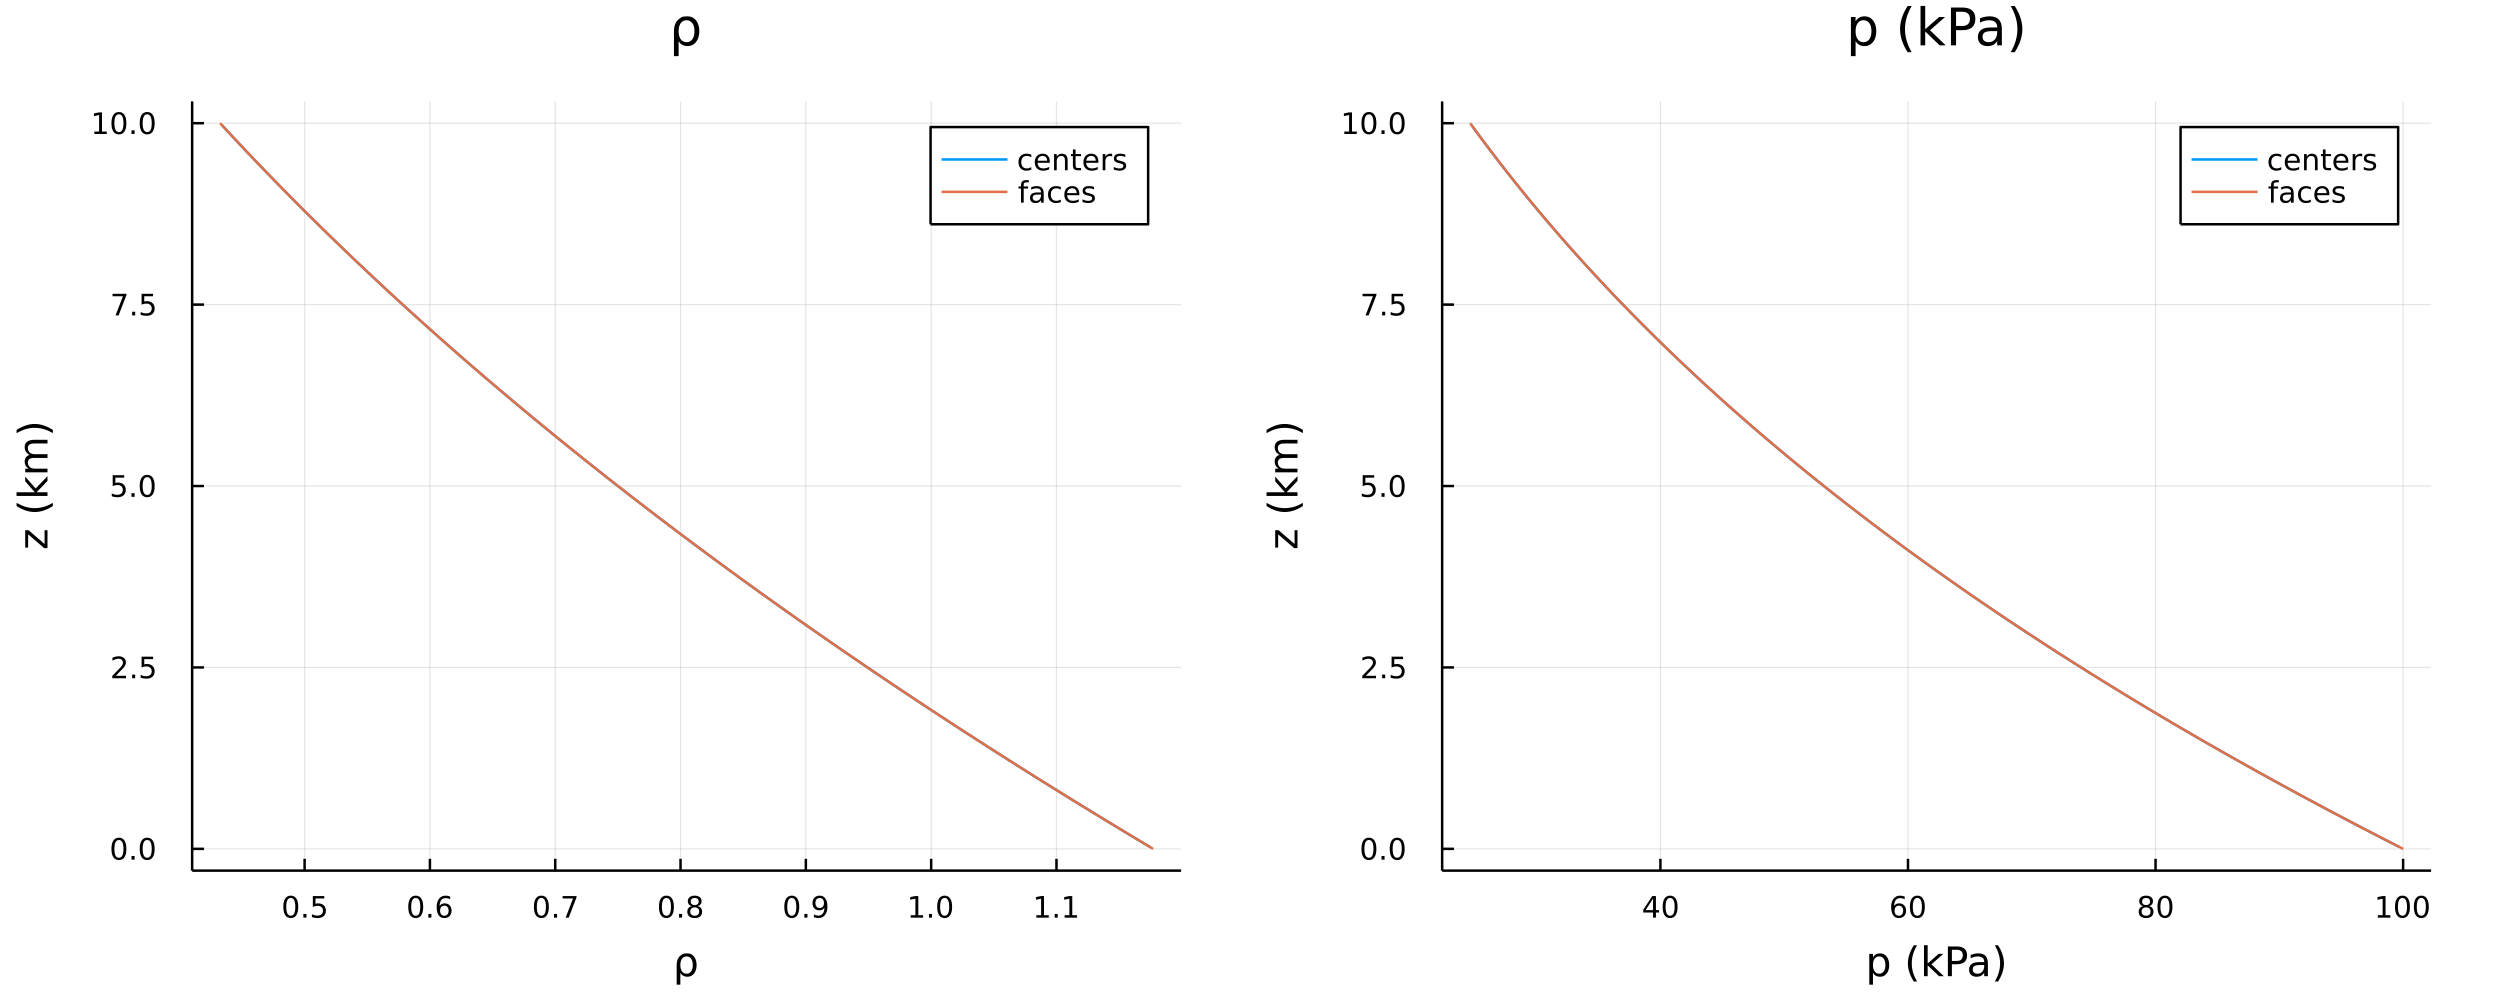 <?xml version="1.0" encoding="utf-8"?>
<svg xmlns="http://www.w3.org/2000/svg" xmlns:xlink="http://www.w3.org/1999/xlink" width="1000" height="400" viewBox="0 0 4000 1600">
<rect x="0" y="0" width="4000" height="1600" fill="#333333" stroke="none"/>
<defs>
  <clipPath id="clip460">
    <rect x="0" y="0" width="4000" height="1600"/>
  </clipPath>
</defs>
<path clip-path="url(#clip460)" d="
M0 1600 L4000 1600 L4000 0 L0 0  Z
  " fill="#ffffff" fill-rule="evenodd" fill-opacity="1"/>
<defs>
  <clipPath id="clip461">
    <rect x="800" y="0" width="2801" height="1600"/>
  </clipPath>
</defs>
<path clip-path="url(#clip460)" d="
M307.443 1393.02 L1889.76 1393.02 L1889.76 162.272 L307.443 162.272  Z
  " fill="#ffffff" fill-rule="evenodd" fill-opacity="1"/>
<defs>
  <clipPath id="clip462">
    <rect x="307" y="162" width="1583" height="1232"/>
  </clipPath>
</defs>
<polyline clip-path="url(#clip462)" style="stroke:#000000; stroke-linecap:butt; stroke-linejoin:round; stroke-width:2; stroke-opacity:0.1; fill:none" points="
  487.362,1393.02 487.362,162.272 
  "/>
<polyline clip-path="url(#clip462)" style="stroke:#000000; stroke-linecap:butt; stroke-linejoin:round; stroke-width:2; stroke-opacity:0.1; fill:none" points="
  687.862,1393.02 687.862,162.272 
  "/>
<polyline clip-path="url(#clip462)" style="stroke:#000000; stroke-linecap:butt; stroke-linejoin:round; stroke-width:2; stroke-opacity:0.1; fill:none" points="
  888.361,1393.02 888.361,162.272 
  "/>
<polyline clip-path="url(#clip462)" style="stroke:#000000; stroke-linecap:butt; stroke-linejoin:round; stroke-width:2; stroke-opacity:0.1; fill:none" points="
  1088.86,1393.02 1088.86,162.272 
  "/>
<polyline clip-path="url(#clip462)" style="stroke:#000000; stroke-linecap:butt; stroke-linejoin:round; stroke-width:2; stroke-opacity:0.1; fill:none" points="
  1289.36,1393.02 1289.36,162.272 
  "/>
<polyline clip-path="url(#clip462)" style="stroke:#000000; stroke-linecap:butt; stroke-linejoin:round; stroke-width:2; stroke-opacity:0.1; fill:none" points="
  1489.86,1393.02 1489.86,162.272 
  "/>
<polyline clip-path="url(#clip462)" style="stroke:#000000; stroke-linecap:butt; stroke-linejoin:round; stroke-width:2; stroke-opacity:0.1; fill:none" points="
  1690.36,1393.02 1690.36,162.272 
  "/>
<polyline clip-path="url(#clip460)" style="stroke:#000000; stroke-linecap:butt; stroke-linejoin:round; stroke-width:4; stroke-opacity:1; fill:none" points="
  307.443,1393.02 1889.76,1393.02 
  "/>
<polyline clip-path="url(#clip460)" style="stroke:#000000; stroke-linecap:butt; stroke-linejoin:round; stroke-width:4; stroke-opacity:1; fill:none" points="
  487.362,1393.02 487.362,1374.12 
  "/>
<polyline clip-path="url(#clip460)" style="stroke:#000000; stroke-linecap:butt; stroke-linejoin:round; stroke-width:4; stroke-opacity:1; fill:none" points="
  687.862,1393.02 687.862,1374.12 
  "/>
<polyline clip-path="url(#clip460)" style="stroke:#000000; stroke-linecap:butt; stroke-linejoin:round; stroke-width:4; stroke-opacity:1; fill:none" points="
  888.361,1393.02 888.361,1374.12 
  "/>
<polyline clip-path="url(#clip460)" style="stroke:#000000; stroke-linecap:butt; stroke-linejoin:round; stroke-width:4; stroke-opacity:1; fill:none" points="
  1088.86,1393.02 1088.86,1374.12 
  "/>
<polyline clip-path="url(#clip460)" style="stroke:#000000; stroke-linecap:butt; stroke-linejoin:round; stroke-width:4; stroke-opacity:1; fill:none" points="
  1289.36,1393.02 1289.36,1374.12 
  "/>
<polyline clip-path="url(#clip460)" style="stroke:#000000; stroke-linecap:butt; stroke-linejoin:round; stroke-width:4; stroke-opacity:1; fill:none" points="
  1489.86,1393.02 1489.86,1374.12 
  "/>
<polyline clip-path="url(#clip460)" style="stroke:#000000; stroke-linecap:butt; stroke-linejoin:round; stroke-width:4; stroke-opacity:1; fill:none" points="
  1690.36,1393.02 1690.36,1374.12 
  "/>
<path clip-path="url(#clip460)" d="M465.244 1436.74 Q461.633 1436.74 459.804 1440.3 Q457.999 1443.84 457.999 1450.97 Q457.999 1458.08 459.804 1461.65 Q461.633 1465.19 465.244 1465.19 Q468.878 1465.19 470.684 1461.65 Q472.512 1458.08 472.512 1450.97 Q472.512 1443.84 470.684 1440.3 Q468.878 1436.74 465.244 1436.74 M465.244 1433.03 Q471.054 1433.03 474.11 1437.64 Q477.188 1442.22 477.188 1450.97 Q477.188 1459.7 474.11 1464.31 Q471.054 1468.89 465.244 1468.89 Q459.434 1468.89 456.355 1464.31 Q453.3 1459.7 453.3 1450.97 Q453.3 1442.22 456.355 1437.64 Q459.434 1433.03 465.244 1433.03 Z" fill="#000000" fill-rule="evenodd" fill-opacity="1" /><path clip-path="url(#clip460)" d="M485.406 1462.34 L490.29 1462.34 L490.29 1468.22 L485.406 1468.22 L485.406 1462.34 Z" fill="#000000" fill-rule="evenodd" fill-opacity="1" /><path clip-path="url(#clip460)" d="M500.522 1433.66 L518.878 1433.66 L518.878 1437.59 L504.804 1437.59 L504.804 1446.07 Q505.822 1445.72 506.841 1445.56 Q507.86 1445.37 508.878 1445.37 Q514.665 1445.37 518.045 1448.54 Q521.424 1451.72 521.424 1457.13 Q521.424 1462.71 517.952 1465.81 Q514.48 1468.89 508.16 1468.89 Q505.985 1468.89 503.716 1468.52 Q501.471 1468.15 499.063 1467.41 L499.063 1462.71 Q501.147 1463.84 503.369 1464.4 Q505.591 1464.96 508.068 1464.96 Q512.072 1464.96 514.41 1462.85 Q516.748 1460.74 516.748 1457.13 Q516.748 1453.52 514.41 1451.41 Q512.072 1449.31 508.068 1449.31 Q506.193 1449.31 504.318 1449.72 Q502.466 1450.14 500.522 1451.02 L500.522 1433.66 Z" fill="#000000" fill-rule="evenodd" fill-opacity="1" /><path clip-path="url(#clip460)" d="M665.165 1436.74 Q661.554 1436.74 659.725 1440.3 Q657.92 1443.84 657.92 1450.97 Q657.92 1458.08 659.725 1461.65 Q661.554 1465.19 665.165 1465.19 Q668.799 1465.19 670.605 1461.65 Q672.433 1458.08 672.433 1450.97 Q672.433 1443.84 670.605 1440.3 Q668.799 1436.74 665.165 1436.74 M665.165 1433.03 Q670.975 1433.03 674.031 1437.64 Q677.109 1442.22 677.109 1450.97 Q677.109 1459.7 674.031 1464.31 Q670.975 1468.89 665.165 1468.89 Q659.355 1468.89 656.276 1464.31 Q653.22 1459.7 653.22 1450.97 Q653.22 1442.22 656.276 1437.64 Q659.355 1433.03 665.165 1433.03 Z" fill="#000000" fill-rule="evenodd" fill-opacity="1" /><path clip-path="url(#clip460)" d="M685.327 1462.34 L690.211 1462.34 L690.211 1468.22 L685.327 1468.22 L685.327 1462.34 Z" fill="#000000" fill-rule="evenodd" fill-opacity="1" /><path clip-path="url(#clip460)" d="M710.975 1449.08 Q707.827 1449.08 705.975 1451.23 Q704.146 1453.38 704.146 1457.13 Q704.146 1460.86 705.975 1463.03 Q707.827 1465.19 710.975 1465.19 Q714.123 1465.19 715.952 1463.03 Q717.803 1460.86 717.803 1457.13 Q717.803 1453.38 715.952 1451.23 Q714.123 1449.08 710.975 1449.08 M720.257 1434.42 L720.257 1438.68 Q718.498 1437.85 716.692 1437.41 Q714.91 1436.97 713.151 1436.97 Q708.521 1436.97 706.067 1440.09 Q703.637 1443.22 703.29 1449.54 Q704.655 1447.53 706.716 1446.46 Q708.776 1445.37 711.253 1445.37 Q716.461 1445.37 719.47 1448.54 Q722.503 1451.69 722.503 1457.13 Q722.503 1462.46 719.354 1465.67 Q716.206 1468.89 710.975 1468.89 Q704.979 1468.89 701.808 1464.31 Q698.637 1459.7 698.637 1450.97 Q698.637 1442.78 702.526 1437.92 Q706.415 1433.03 712.966 1433.03 Q714.725 1433.03 716.507 1433.38 Q718.313 1433.73 720.257 1434.42 Z" fill="#000000" fill-rule="evenodd" fill-opacity="1" /><path clip-path="url(#clip460)" d="M866.197 1436.74 Q862.586 1436.74 860.757 1440.3 Q858.952 1443.84 858.952 1450.97 Q858.952 1458.08 860.757 1461.65 Q862.586 1465.19 866.197 1465.19 Q869.831 1465.19 871.637 1461.65 Q873.465 1458.08 873.465 1450.97 Q873.465 1443.84 871.637 1440.3 Q869.831 1436.74 866.197 1436.74 M866.197 1433.03 Q872.007 1433.03 875.063 1437.64 Q878.141 1442.22 878.141 1450.97 Q878.141 1459.7 875.063 1464.31 Q872.007 1468.89 866.197 1468.89 Q860.387 1468.89 857.308 1464.31 Q854.252 1459.7 854.252 1450.97 Q854.252 1442.22 857.308 1437.64 Q860.387 1433.03 866.197 1433.03 Z" fill="#000000" fill-rule="evenodd" fill-opacity="1" /><path clip-path="url(#clip460)" d="M886.359 1462.34 L891.243 1462.34 L891.243 1468.22 L886.359 1468.22 L886.359 1462.34 Z" fill="#000000" fill-rule="evenodd" fill-opacity="1" /><path clip-path="url(#clip460)" d="M900.248 1433.66 L922.47 1433.66 L922.47 1435.65 L909.923 1468.22 L905.039 1468.22 L916.845 1437.59 L900.248 1437.59 L900.248 1433.66 Z" fill="#000000" fill-rule="evenodd" fill-opacity="1" /><path clip-path="url(#clip460)" d="M1066.29 1436.74 Q1062.68 1436.74 1060.85 1440.3 Q1059.05 1443.84 1059.05 1450.97 Q1059.05 1458.08 1060.85 1461.65 Q1062.68 1465.19 1066.29 1465.19 Q1069.93 1465.19 1071.73 1461.65 Q1073.56 1458.08 1073.56 1450.97 Q1073.56 1443.84 1071.73 1440.3 Q1069.93 1436.74 1066.29 1436.74 M1066.29 1433.03 Q1072.1 1433.03 1075.16 1437.64 Q1078.24 1442.22 1078.24 1450.97 Q1078.24 1459.7 1075.16 1464.31 Q1072.1 1468.89 1066.29 1468.89 Q1060.48 1468.89 1057.4 1464.31 Q1054.35 1459.7 1054.35 1450.97 Q1054.35 1442.22 1057.4 1437.64 Q1060.48 1433.03 1066.29 1433.03 Z" fill="#000000" fill-rule="evenodd" fill-opacity="1" /><path clip-path="url(#clip460)" d="M1086.45 1462.34 L1091.34 1462.34 L1091.34 1468.22 L1086.45 1468.22 L1086.45 1462.34 Z" fill="#000000" fill-rule="evenodd" fill-opacity="1" /><path clip-path="url(#clip460)" d="M1111.52 1451.81 Q1108.19 1451.81 1106.27 1453.59 Q1104.37 1455.37 1104.37 1458.5 Q1104.37 1461.62 1106.27 1463.4 Q1108.19 1465.19 1111.52 1465.19 Q1114.86 1465.19 1116.78 1463.4 Q1118.7 1461.6 1118.7 1458.5 Q1118.7 1455.37 1116.78 1453.59 Q1114.88 1451.81 1111.52 1451.81 M1106.85 1449.82 Q1103.84 1449.08 1102.15 1447.02 Q1100.48 1444.96 1100.48 1441.99 Q1100.48 1437.85 1103.42 1435.44 Q1106.38 1433.03 1111.52 1433.03 Q1116.68 1433.03 1119.62 1435.44 Q1122.56 1437.85 1122.56 1441.99 Q1122.56 1444.96 1120.87 1447.02 Q1119.21 1449.08 1116.22 1449.82 Q1119.6 1450.6 1121.48 1452.9 Q1123.37 1455.19 1123.37 1458.5 Q1123.37 1463.52 1120.3 1466.21 Q1117.24 1468.89 1111.52 1468.89 Q1105.8 1468.89 1102.73 1466.21 Q1099.67 1463.52 1099.67 1458.5 Q1099.67 1455.19 1101.57 1452.9 Q1103.47 1450.6 1106.85 1449.82 M1105.13 1442.43 Q1105.13 1445.12 1106.8 1446.62 Q1108.49 1448.13 1111.52 1448.13 Q1114.53 1448.13 1116.22 1446.62 Q1117.93 1445.12 1117.93 1442.43 Q1117.93 1439.75 1116.22 1438.24 Q1114.53 1436.74 1111.52 1436.74 Q1108.49 1436.74 1106.8 1438.24 Q1105.13 1439.75 1105.13 1442.43 Z" fill="#000000" fill-rule="evenodd" fill-opacity="1" /><path clip-path="url(#clip460)" d="M1266.84 1436.74 Q1263.23 1436.74 1261.4 1440.3 Q1259.59 1443.84 1259.59 1450.97 Q1259.59 1458.08 1261.4 1461.65 Q1263.23 1465.19 1266.84 1465.19 Q1270.47 1465.19 1272.28 1461.65 Q1274.11 1458.08 1274.11 1450.97 Q1274.11 1443.84 1272.28 1440.3 Q1270.47 1436.74 1266.84 1436.74 M1266.84 1433.03 Q1272.65 1433.03 1275.7 1437.64 Q1278.78 1442.22 1278.78 1450.97 Q1278.78 1459.7 1275.7 1464.31 Q1272.65 1468.89 1266.84 1468.89 Q1261.03 1468.89 1257.95 1464.31 Q1254.89 1459.7 1254.89 1450.97 Q1254.89 1442.22 1257.95 1437.64 Q1261.03 1433.03 1266.84 1433.03 Z" fill="#000000" fill-rule="evenodd" fill-opacity="1" /><path clip-path="url(#clip460)" d="M1287 1462.34 L1291.88 1462.34 L1291.88 1468.22 L1287 1468.22 L1287 1462.34 Z" fill="#000000" fill-rule="evenodd" fill-opacity="1" /><path clip-path="url(#clip460)" d="M1302.21 1467.5 L1302.21 1463.24 Q1303.97 1464.08 1305.77 1464.52 Q1307.58 1464.96 1309.31 1464.96 Q1313.94 1464.96 1316.37 1461.85 Q1318.83 1458.73 1319.17 1452.39 Q1317.83 1454.38 1315.77 1455.44 Q1313.71 1456.51 1311.21 1456.51 Q1306.03 1456.51 1302.99 1453.38 Q1299.99 1450.23 1299.99 1444.79 Q1299.99 1439.47 1303.13 1436.25 Q1306.28 1433.03 1311.51 1433.03 Q1317.51 1433.03 1320.66 1437.64 Q1323.83 1442.22 1323.83 1450.97 Q1323.83 1459.15 1319.94 1464.03 Q1316.07 1468.89 1309.52 1468.89 Q1307.76 1468.89 1305.96 1468.54 Q1304.15 1468.2 1302.21 1467.5 M1311.51 1452.85 Q1314.66 1452.85 1316.49 1450.7 Q1318.34 1448.54 1318.34 1444.79 Q1318.34 1441.07 1316.49 1438.91 Q1314.66 1436.74 1311.51 1436.74 Q1308.36 1436.74 1306.51 1438.91 Q1304.68 1441.07 1304.68 1444.79 Q1304.68 1448.54 1306.51 1450.7 Q1308.36 1452.85 1311.51 1452.85 Z" fill="#000000" fill-rule="evenodd" fill-opacity="1" /><path clip-path="url(#clip460)" d="M1457.01 1464.28 L1464.65 1464.28 L1464.65 1437.92 L1456.34 1439.59 L1456.34 1435.33 L1464.61 1433.66 L1469.28 1433.66 L1469.28 1464.28 L1476.92 1464.28 L1476.92 1468.22 L1457.01 1468.22 L1457.01 1464.28 Z" fill="#000000" fill-rule="evenodd" fill-opacity="1" /><path clip-path="url(#clip460)" d="M1486.36 1462.34 L1491.25 1462.34 L1491.25 1468.22 L1486.36 1468.22 L1486.36 1462.34 Z" fill="#000000" fill-rule="evenodd" fill-opacity="1" /><path clip-path="url(#clip460)" d="M1511.43 1436.74 Q1507.82 1436.74 1505.99 1440.3 Q1504.19 1443.84 1504.19 1450.97 Q1504.19 1458.08 1505.99 1461.65 Q1507.82 1465.19 1511.43 1465.19 Q1515.07 1465.19 1516.87 1461.65 Q1518.7 1458.08 1518.7 1450.97 Q1518.7 1443.84 1516.87 1440.3 Q1515.07 1436.74 1511.43 1436.74 M1511.43 1433.03 Q1517.24 1433.03 1520.3 1437.64 Q1523.38 1442.22 1523.38 1450.97 Q1523.38 1459.7 1520.3 1464.31 Q1517.24 1468.89 1511.43 1468.89 Q1505.62 1468.89 1502.54 1464.31 Q1499.49 1459.7 1499.49 1450.97 Q1499.49 1442.22 1502.54 1437.64 Q1505.62 1433.03 1511.43 1433.03 Z" fill="#000000" fill-rule="evenodd" fill-opacity="1" /><path clip-path="url(#clip460)" d="M1658.13 1464.28 L1665.76 1464.28 L1665.76 1437.92 L1657.45 1439.59 L1657.45 1435.33 L1665.72 1433.66 L1670.39 1433.66 L1670.39 1464.28 L1678.03 1464.28 L1678.03 1468.22 L1658.13 1468.22 L1658.13 1464.28 Z" fill="#000000" fill-rule="evenodd" fill-opacity="1" /><path clip-path="url(#clip460)" d="M1687.48 1462.34 L1692.36 1462.34 L1692.36 1468.22 L1687.48 1468.22 L1687.48 1462.34 Z" fill="#000000" fill-rule="evenodd" fill-opacity="1" /><path clip-path="url(#clip460)" d="M1703.36 1464.28 L1711 1464.28 L1711 1437.92 L1702.69 1439.59 L1702.69 1435.33 L1710.95 1433.66 L1715.63 1433.66 L1715.63 1464.28 L1723.26 1464.28 L1723.26 1468.22 L1703.36 1468.22 L1703.36 1464.28 Z" fill="#000000" fill-rule="evenodd" fill-opacity="1" /><path clip-path="url(#clip460)" d="M1085.52 1532.6 Q1087.46 1529.35 1092.27 1526.49 Q1094.15 1525.38 1099.94 1525.38 Q1106.43 1525.38 1110.48 1530.53 Q1114.55 1535.69 1114.55 1544.09 Q1114.55 1552.49 1110.48 1557.65 Q1106.43 1562.81 1099.94 1562.81 Q1096.03 1562.81 1093.19 1561.28 Q1090.39 1559.72 1088.55 1556.54 L1088.55 1575.44 L1082.66 1575.44 L1082.66 1544.41 Q1082.66 1537.06 1085.52 1532.6 M1108.47 1544.09 Q1108.47 1537.63 1105.8 1533.97 Q1103.15 1530.28 1098.51 1530.28 Q1093.86 1530.28 1091.19 1533.97 Q1088.55 1537.63 1088.55 1544.09 Q1088.55 1550.55 1091.19 1554.24 Q1093.86 1557.91 1098.51 1557.91 Q1103.15 1557.91 1105.8 1554.24 Q1108.47 1550.55 1108.47 1544.09 Z" fill="#000000" fill-rule="evenodd" fill-opacity="1" /><polyline clip-path="url(#clip462)" style="stroke:#000000; stroke-linecap:butt; stroke-linejoin:round; stroke-width:2; stroke-opacity:0.1; fill:none" points="
  307.443,1358.19 1889.76,1358.19 
  "/>
<polyline clip-path="url(#clip462)" style="stroke:#000000; stroke-linecap:butt; stroke-linejoin:round; stroke-width:2; stroke-opacity:0.1; fill:none" points="
  307.443,1067.92 1889.76,1067.92 
  "/>
<polyline clip-path="url(#clip462)" style="stroke:#000000; stroke-linecap:butt; stroke-linejoin:round; stroke-width:2; stroke-opacity:0.1; fill:none" points="
  307.443,777.646 1889.76,777.646 
  "/>
<polyline clip-path="url(#clip462)" style="stroke:#000000; stroke-linecap:butt; stroke-linejoin:round; stroke-width:2; stroke-opacity:0.1; fill:none" points="
  307.443,487.375 1889.76,487.375 
  "/>
<polyline clip-path="url(#clip462)" style="stroke:#000000; stroke-linecap:butt; stroke-linejoin:round; stroke-width:2; stroke-opacity:0.1; fill:none" points="
  307.443,197.105 1889.76,197.105 
  "/>
<polyline clip-path="url(#clip460)" style="stroke:#000000; stroke-linecap:butt; stroke-linejoin:round; stroke-width:4; stroke-opacity:1; fill:none" points="
  307.443,1393.02 307.443,162.272 
  "/>
<polyline clip-path="url(#clip460)" style="stroke:#000000; stroke-linecap:butt; stroke-linejoin:round; stroke-width:4; stroke-opacity:1; fill:none" points="
  307.443,1358.19 326.34,1358.19 
  "/>
<polyline clip-path="url(#clip460)" style="stroke:#000000; stroke-linecap:butt; stroke-linejoin:round; stroke-width:4; stroke-opacity:1; fill:none" points="
  307.443,1067.92 326.34,1067.92 
  "/>
<polyline clip-path="url(#clip460)" style="stroke:#000000; stroke-linecap:butt; stroke-linejoin:round; stroke-width:4; stroke-opacity:1; fill:none" points="
  307.443,777.646 326.34,777.646 
  "/>
<polyline clip-path="url(#clip460)" style="stroke:#000000; stroke-linecap:butt; stroke-linejoin:round; stroke-width:4; stroke-opacity:1; fill:none" points="
  307.443,487.375 326.34,487.375 
  "/>
<polyline clip-path="url(#clip460)" style="stroke:#000000; stroke-linecap:butt; stroke-linejoin:round; stroke-width:4; stroke-opacity:1; fill:none" points="
  307.443,197.105 326.34,197.105 
  "/>
<path clip-path="url(#clip460)" d="M190.267 1343.99 Q186.656 1343.99 184.827 1347.55 Q183.022 1351.09 183.022 1358.22 Q183.022 1365.33 184.827 1368.89 Q186.656 1372.43 190.267 1372.43 Q193.901 1372.43 195.707 1368.89 Q197.536 1365.33 197.536 1358.22 Q197.536 1351.09 195.707 1347.55 Q193.901 1343.99 190.267 1343.99 M190.267 1340.28 Q196.077 1340.28 199.133 1344.89 Q202.212 1349.47 202.212 1358.22 Q202.212 1366.95 199.133 1371.56 Q196.077 1376.14 190.267 1376.14 Q184.457 1376.14 181.378 1371.56 Q178.323 1366.95 178.323 1358.22 Q178.323 1349.47 181.378 1344.89 Q184.457 1340.28 190.267 1340.28 Z" fill="#000000" fill-rule="evenodd" fill-opacity="1" /><path clip-path="url(#clip460)" d="M210.429 1369.59 L215.313 1369.59 L215.313 1375.47 L210.429 1375.47 L210.429 1369.59 Z" fill="#000000" fill-rule="evenodd" fill-opacity="1" /><path clip-path="url(#clip460)" d="M235.498 1343.99 Q231.887 1343.99 230.059 1347.55 Q228.253 1351.09 228.253 1358.22 Q228.253 1365.33 230.059 1368.89 Q231.887 1372.43 235.498 1372.43 Q239.133 1372.43 240.938 1368.89 Q242.767 1365.33 242.767 1358.22 Q242.767 1351.09 240.938 1347.55 Q239.133 1343.99 235.498 1343.99 M235.498 1340.28 Q241.309 1340.28 244.364 1344.89 Q247.443 1349.47 247.443 1358.22 Q247.443 1366.95 244.364 1371.56 Q241.309 1376.14 235.498 1376.14 Q229.688 1376.14 226.61 1371.56 Q223.554 1366.95 223.554 1358.22 Q223.554 1349.47 226.61 1344.89 Q229.688 1340.28 235.498 1340.28 Z" fill="#000000" fill-rule="evenodd" fill-opacity="1" /><path clip-path="url(#clip460)" d="M185.29 1081.26 L201.61 1081.26 L201.61 1085.2 L179.665 1085.2 L179.665 1081.26 Q182.327 1078.51 186.911 1073.88 Q191.517 1069.22 192.698 1067.88 Q194.943 1065.36 195.823 1063.62 Q196.726 1061.86 196.726 1060.17 Q196.726 1057.42 194.781 1055.68 Q192.86 1053.95 189.758 1053.95 Q187.559 1053.95 185.105 1054.71 Q182.675 1055.47 179.897 1057.03 L179.897 1052.3 Q182.721 1051.17 185.175 1050.59 Q187.628 1050.01 189.665 1050.01 Q195.036 1050.01 198.23 1052.7 Q201.425 1055.38 201.425 1059.87 Q201.425 1062 200.614 1063.92 Q199.827 1065.82 197.721 1068.41 Q197.142 1069.09 194.04 1072.3 Q190.939 1075.5 185.29 1081.26 Z" fill="#000000" fill-rule="evenodd" fill-opacity="1" /><path clip-path="url(#clip460)" d="M211.425 1079.32 L216.309 1079.32 L216.309 1085.2 L211.425 1085.2 L211.425 1079.32 Z" fill="#000000" fill-rule="evenodd" fill-opacity="1" /><path clip-path="url(#clip460)" d="M226.54 1050.64 L244.897 1050.64 L244.897 1054.57 L230.823 1054.57 L230.823 1063.04 Q231.841 1062.7 232.86 1062.53 Q233.878 1062.35 234.897 1062.35 Q240.684 1062.35 244.063 1065.52 Q247.443 1068.69 247.443 1074.11 Q247.443 1079.69 243.971 1082.79 Q240.498 1085.87 234.179 1085.87 Q232.003 1085.87 229.735 1085.5 Q227.489 1085.13 225.082 1084.39 L225.082 1079.69 Q227.165 1080.82 229.387 1081.38 Q231.61 1081.93 234.086 1081.93 Q238.091 1081.93 240.429 1079.83 Q242.767 1077.72 242.767 1074.11 Q242.767 1070.5 240.429 1068.39 Q238.091 1066.28 234.086 1066.28 Q232.211 1066.28 230.336 1066.7 Q228.485 1067.12 226.54 1068 L226.54 1050.64 Z" fill="#000000" fill-rule="evenodd" fill-opacity="1" /><path clip-path="url(#clip460)" d="M180.314 760.366 L198.67 760.366 L198.67 764.301 L184.596 764.301 L184.596 772.773 Q185.614 772.426 186.633 772.264 Q187.651 772.079 188.67 772.079 Q194.457 772.079 197.837 775.25 Q201.216 778.421 201.216 783.838 Q201.216 789.417 197.744 792.519 Q194.272 795.597 187.952 795.597 Q185.777 795.597 183.508 795.227 Q181.263 794.857 178.855 794.116 L178.855 789.417 Q180.939 790.551 183.161 791.107 Q185.383 791.662 187.86 791.662 Q191.864 791.662 194.202 789.556 Q196.54 787.449 196.54 783.838 Q196.54 780.227 194.202 778.121 Q191.864 776.014 187.86 776.014 Q185.985 776.014 184.11 776.431 Q182.258 776.847 180.314 777.727 L180.314 760.366 Z" fill="#000000" fill-rule="evenodd" fill-opacity="1" /><path clip-path="url(#clip460)" d="M210.429 789.046 L215.313 789.046 L215.313 794.926 L210.429 794.926 L210.429 789.046 Z" fill="#000000" fill-rule="evenodd" fill-opacity="1" /><path clip-path="url(#clip460)" d="M235.498 763.445 Q231.887 763.445 230.059 767.009 Q228.253 770.551 228.253 777.681 Q228.253 784.787 230.059 788.352 Q231.887 791.894 235.498 791.894 Q239.133 791.894 240.938 788.352 Q242.767 784.787 242.767 777.681 Q242.767 770.551 240.938 767.009 Q239.133 763.445 235.498 763.445 M235.498 759.741 Q241.309 759.741 244.364 764.347 Q247.443 768.931 247.443 777.681 Q247.443 786.408 244.364 791.014 Q241.309 795.597 235.498 795.597 Q229.688 795.597 226.61 791.014 Q223.554 786.408 223.554 777.681 Q223.554 768.931 226.61 764.347 Q229.688 759.741 235.498 759.741 Z" fill="#000000" fill-rule="evenodd" fill-opacity="1" /><path clip-path="url(#clip460)" d="M180.082 470.095 L202.304 470.095 L202.304 472.086 L189.758 504.655 L184.874 504.655 L196.679 474.031 L180.082 474.031 L180.082 470.095 Z" fill="#000000" fill-rule="evenodd" fill-opacity="1" /><path clip-path="url(#clip460)" d="M211.425 498.776 L216.309 498.776 L216.309 504.655 L211.425 504.655 L211.425 498.776 Z" fill="#000000" fill-rule="evenodd" fill-opacity="1" /><path clip-path="url(#clip460)" d="M226.54 470.095 L244.897 470.095 L244.897 474.031 L230.823 474.031 L230.823 482.503 Q231.841 482.155 232.86 481.993 Q233.878 481.808 234.897 481.808 Q240.684 481.808 244.063 484.98 Q247.443 488.151 247.443 493.567 Q247.443 499.146 243.971 502.248 Q240.498 505.327 234.179 505.327 Q232.003 505.327 229.735 504.956 Q227.489 504.586 225.082 503.845 L225.082 499.146 Q227.165 500.28 229.387 500.836 Q231.61 501.391 234.086 501.391 Q238.091 501.391 240.429 499.285 Q242.767 497.179 242.767 493.567 Q242.767 489.956 240.429 487.85 Q238.091 485.743 234.086 485.743 Q232.211 485.743 230.336 486.16 Q228.485 486.577 226.54 487.456 L226.54 470.095 Z" fill="#000000" fill-rule="evenodd" fill-opacity="1" /><path clip-path="url(#clip460)" d="M150.916 210.45 L158.554 210.45 L158.554 184.084 L150.244 185.751 L150.244 181.491 L158.508 179.825 L163.184 179.825 L163.184 210.45 L170.823 210.45 L170.823 214.385 L150.916 214.385 L150.916 210.45 Z" fill="#000000" fill-rule="evenodd" fill-opacity="1" /><path clip-path="url(#clip460)" d="M190.267 182.903 Q186.656 182.903 184.827 186.468 Q183.022 190.01 183.022 197.139 Q183.022 204.246 184.827 207.811 Q186.656 211.352 190.267 211.352 Q193.901 211.352 195.707 207.811 Q197.536 204.246 197.536 197.139 Q197.536 190.01 195.707 186.468 Q193.901 182.903 190.267 182.903 M190.267 179.2 Q196.077 179.2 199.133 183.806 Q202.212 188.389 202.212 197.139 Q202.212 205.866 199.133 210.473 Q196.077 215.056 190.267 215.056 Q184.457 215.056 181.378 210.473 Q178.323 205.866 178.323 197.139 Q178.323 188.389 181.378 183.806 Q184.457 179.2 190.267 179.2 Z" fill="#000000" fill-rule="evenodd" fill-opacity="1" /><path clip-path="url(#clip460)" d="M210.429 208.505 L215.313 208.505 L215.313 214.385 L210.429 214.385 L210.429 208.505 Z" fill="#000000" fill-rule="evenodd" fill-opacity="1" /><path clip-path="url(#clip460)" d="M235.498 182.903 Q231.887 182.903 230.059 186.468 Q228.253 190.01 228.253 197.139 Q228.253 204.246 230.059 207.811 Q231.887 211.352 235.498 211.352 Q239.133 211.352 240.938 207.811 Q242.767 204.246 242.767 197.139 Q242.767 190.01 240.938 186.468 Q239.133 182.903 235.498 182.903 M235.498 179.2 Q241.309 179.2 244.364 183.806 Q247.443 188.389 247.443 197.139 Q247.443 205.866 244.364 210.473 Q241.309 215.056 235.498 215.056 Q229.688 215.056 226.61 210.473 Q223.554 205.866 223.554 197.139 Q223.554 188.389 226.61 183.806 Q229.688 179.2 235.498 179.2 Z" fill="#000000" fill-rule="evenodd" fill-opacity="1" /><path clip-path="url(#clip460)" d="M40.34 876.171 L40.34 848.353 L45.688 848.353 L71.309 870.378 L71.309 848.353 L75.988 848.353 L75.988 876.967 L70.641 876.967 L45.019 854.942 L45.019 876.171 L40.34 876.171 Z" fill="#000000" fill-rule="evenodd" fill-opacity="1" /><path clip-path="url(#clip460)" d="M26.527 804.621 Q33.847 808.886 41.009 810.955 Q48.17 813.023 55.523 813.023 Q62.875 813.023 70.1 810.955 Q77.293 808.854 84.582 804.621 L84.582 809.713 Q77.102 814.488 69.877 816.875 Q62.652 819.23 55.523 819.23 Q48.425 819.23 41.231 816.875 Q34.038 814.519 26.527 809.713 L26.527 804.621 Z" fill="#000000" fill-rule="evenodd" fill-opacity="1" /><path clip-path="url(#clip460)" d="M26.463 793.481 L26.463 787.592 L55.714 787.592 L40.34 770.119 L40.34 762.639 L57.019 781.545 L75.988 761.843 L75.988 769.482 L58.578 787.592 L75.988 787.592 L75.988 793.481 L26.463 793.481 Z" fill="#000000" fill-rule="evenodd" fill-opacity="1" /><path clip-path="url(#clip460)" d="M47.184 727.755 Q43.237 725.559 41.359 722.503 Q39.481 719.448 39.481 715.31 Q39.481 709.74 43.396 706.716 Q47.279 703.692 54.472 703.692 L75.988 703.692 L75.988 709.581 L54.663 709.581 Q49.539 709.581 47.056 711.395 Q44.574 713.209 44.574 716.933 Q44.574 721.485 47.597 724.126 Q50.621 726.768 55.841 726.768 L75.988 726.768 L75.988 732.656 L54.663 732.656 Q49.507 732.656 47.056 734.471 Q44.574 736.285 44.574 740.072 Q44.574 744.56 47.629 747.202 Q50.653 749.844 55.841 749.844 L75.988 749.844 L75.988 755.732 L40.34 755.732 L40.34 749.844 L45.879 749.844 Q42.6 747.839 41.041 745.038 Q39.481 742.237 39.481 738.385 Q39.481 734.502 41.454 731.797 Q43.428 729.06 47.184 727.755 Z" fill="#000000" fill-rule="evenodd" fill-opacity="1" /><path clip-path="url(#clip460)" d="M26.527 692.934 L26.527 687.842 Q34.038 683.067 41.231 680.712 Q48.425 678.325 55.523 678.325 Q62.652 678.325 69.877 680.712 Q77.102 683.067 84.582 687.842 L84.582 692.934 Q77.293 688.701 70.1 686.632 Q62.875 684.532 55.523 684.532 Q48.17 684.532 41.009 686.632 Q33.847 688.701 26.527 692.934 Z" fill="#000000" fill-rule="evenodd" fill-opacity="1" /><path clip-path="url(#clip460)" d="M1081.95 35.308 Q1084.43 31.176 1090.54 27.53 Q1092.93 26.112 1100.3 26.112 Q1108.57 26.112 1113.71 32.675 Q1118.9 39.237 1118.9 49.931 Q1118.9 60.626 1113.71 67.188 Q1108.57 73.751 1100.3 73.751 Q1095.32 73.751 1091.72 71.806 Q1088.15 69.821 1085.8 65.77 L1085.8 89.833 L1078.31 89.833 L1078.31 50.337 Q1078.31 40.979 1081.95 35.308 M1111.16 49.931 Q1111.16 41.708 1107.76 37.05 Q1104.4 32.35 1098.48 32.35 Q1092.57 32.35 1089.16 37.05 Q1085.8 41.708 1085.8 49.931 Q1085.8 58.155 1089.16 62.854 Q1092.57 67.512 1098.48 67.512 Q1104.4 67.512 1107.76 62.854 Q1111.16 58.155 1111.16 49.931 Z" fill="#000000" fill-rule="evenodd" fill-opacity="1" /><polyline clip-path="url(#clip462)" style="stroke:#009af9; stroke-linecap:butt; stroke-linejoin:round; stroke-width:4; stroke-opacity:1; fill:none" points="
  1840.12,1355.28 1830.41,1349.48 1820.72,1343.67 1811.06,1337.87 1801.42,1332.06 1791.81,1326.26 1782.22,1320.45 1772.66,1314.65 1763.12,1308.84 1753.6,1303.04 
  1744.1,1297.23 1734.63,1291.42 1725.19,1285.62 1715.77,1279.81 1706.37,1274.01 1696.99,1268.2 1687.64,1262.4 1678.32,1256.59 1669.01,1250.79 1659.73,1244.98 
  1650.48,1239.18 1641.25,1233.37 1632.04,1227.57 1622.85,1221.76 1613.69,1215.95 1604.55,1210.15 1595.44,1204.34 1586.35,1198.54 1577.28,1192.73 1568.24,1186.93 
  1559.22,1181.12 1550.22,1175.32 1541.25,1169.51 1532.3,1163.71 1523.38,1157.9 1514.47,1152.1 1505.59,1146.29 1496.74,1140.48 1487.9,1134.68 1479.1,1128.87 
  1470.31,1123.07 1461.55,1117.26 1452.81,1111.46 1444.09,1105.65 1435.4,1099.85 1426.73,1094.04 1418.08,1088.24 1409.46,1082.43 1400.86,1076.62 1392.28,1070.82 
  1383.72,1065.01 1375.19,1059.21 1366.68,1053.4 1358.2,1047.6 1349.74,1041.79 1341.3,1035.99 1332.88,1030.18 1324.49,1024.38 1316.12,1018.57 1307.77,1012.77 
  1299.45,1006.96 1291.14,1001.15 1282.87,995.349 1274.61,989.544 1266.38,983.738 1258.16,977.933 1249.98,972.127 1241.81,966.322 1233.67,960.516 1225.55,954.711 
  1217.45,948.906 1209.38,943.1 1201.33,937.295 1193.3,931.489 1185.29,925.684 1177.31,919.879 1169.34,914.073 1161.41,908.268 1153.49,902.462 1145.59,896.657 
  1137.72,890.852 1129.87,885.046 1122.05,879.241 1114.24,873.435 1106.46,867.63 1098.7,861.824 1090.96,856.019 1083.25,850.214 1075.56,844.408 1067.89,838.603 
  1060.24,832.797 1052.61,826.992 1045.01,821.187 1037.43,815.381 1029.87,809.576 1022.33,803.77 1014.81,797.965 1007.32,792.16 999.848,786.354 992.399,780.549 
  984.972,774.743 977.567,768.938 970.184,763.132 962.822,757.327 955.483,751.522 948.166,745.716 940.87,739.911 933.597,734.105 926.345,728.3 919.115,722.495 
  911.907,716.689 904.72,710.884 897.556,705.078 890.413,699.273 883.292,693.468 876.192,687.662 869.114,681.857 862.058,676.051 855.024,670.246 848.011,664.44 
  841.02,658.635 834.05,652.83 827.101,647.024 820.175,641.219 813.27,635.413 806.386,629.608 799.523,623.803 792.683,617.997 785.863,612.192 779.065,606.386 
  772.288,600.581 765.533,594.775 758.799,588.97 752.086,583.165 745.394,577.359 738.724,571.554 732.075,565.748 725.447,559.943 718.84,554.138 712.255,548.332 
  705.69,542.527 699.147,536.721 692.625,530.916 686.124,525.111 679.644,519.305 673.184,513.5 666.746,507.694 660.329,501.889 653.933,496.083 647.558,490.278 
  641.203,484.473 634.87,478.667 628.557,472.862 622.266,467.056 615.995,461.251 609.745,455.446 603.515,449.64 597.307,443.835 591.119,438.029 584.951,432.224 
  578.805,426.419 572.679,420.613 566.574,414.808 560.489,409.002 554.425,403.197 548.381,397.391 542.358,391.586 536.356,385.781 530.374,379.975 524.413,374.17 
  518.471,368.364 512.551,362.559 506.651,356.754 500.771,350.948 494.911,345.143 489.072,339.337 483.253,333.532 477.454,327.727 471.676,321.921 465.918,316.116 
  460.18,310.31 454.462,304.505 448.761,298.699 443.077,292.894 437.413,287.089 431.77,281.283 426.148,275.478 420.545,269.672 414.964,263.867 409.402,258.062 
  403.861,252.256 398.34,246.451 392.84,240.645 387.359,234.84 381.899,229.034 376.459,223.229 371.039,217.424 365.638,211.618 360.258,205.813 354.898,200.007 
  
  "/>
<polyline clip-path="url(#clip462)" style="stroke:#e26f46; stroke-linecap:butt; stroke-linejoin:round; stroke-width:4; stroke-opacity:1; fill:none" points="
  1844.98,1358.19 1835.26,1352.38 1825.56,1346.58 1815.89,1340.77 1806.24,1334.97 1796.61,1329.16 1787.01,1323.35 1777.44,1317.55 1767.88,1311.74 1758.35,1305.94 
  1748.85,1300.13 1739.37,1294.33 1729.91,1288.52 1720.47,1282.72 1711.06,1276.91 1701.68,1271.11 1692.32,1265.3 1682.98,1259.5 1673.66,1253.69 1664.37,1247.88 
  1655.1,1242.08 1645.86,1236.27 1636.64,1230.47 1627.44,1224.66 1618.27,1218.86 1609.12,1213.05 1599.99,1207.25 1590.89,1201.44 1581.81,1195.64 1572.76,1189.83 
  1563.73,1184.02 1554.72,1178.22 1545.73,1172.41 1536.77,1166.61 1527.84,1160.8 1518.92,1155 1510.03,1149.19 1501.16,1143.39 1492.32,1137.58 1483.5,1131.78 
  1474.7,1125.97 1465.92,1120.17 1457.17,1114.36 1448.45,1108.55 1439.74,1102.75 1431.06,1096.94 1422.4,1091.14 1413.77,1085.33 1405.15,1079.53 1396.56,1073.72 
  1388,1067.92 1379.46,1062.11 1370.94,1056.31 1362.44,1050.5 1353.97,1044.69 1345.51,1038.89 1337.09,1033.08 1328.68,1027.28 1320.3,1021.47 1311.94,1015.67 
  1303.61,1009.86 1295.29,1004.06 1287,998.252 1278.73,992.446 1270.49,986.641 1262.27,980.835 1254.07,975.03 1245.89,969.225 1237.74,963.419 1229.61,957.614 
  1221.5,951.808 1213.41,946.003 1205.35,940.198 1197.31,934.392 1189.29,928.587 1181.3,922.781 1173.32,916.976 1165.37,911.17 1157.44,905.365 1149.54,899.56 
  1141.66,893.754 1133.8,887.949 1125.96,882.143 1118.14,876.338 1110.35,870.533 1102.58,864.727 1094.83,858.922 1087.1,853.116 1079.4,847.311 1071.72,841.506 
  1064.06,835.7 1056.42,829.895 1048.81,824.089 1041.21,818.284 1033.64,812.478 1026.09,806.673 1018.57,800.868 1011.06,795.062 1003.58,789.257 996.121,783.451 
  988.683,777.646 981.267,771.841 973.872,766.035 966.5,760.23 959.15,754.424 951.822,748.619 944.515,742.814 937.231,737.008 929.968,731.203 922.727,725.397 
  915.508,719.592 908.311,713.786 901.135,707.981 893.982,702.176 886.85,696.37 879.739,690.565 872.651,684.759 865.584,678.954 858.538,673.149 851.515,667.343 
  844.512,661.538 837.532,655.732 830.573,649.927 823.635,644.121 816.719,638.316 809.825,632.511 802.952,626.705 796.1,620.9 789.27,615.094 782.461,609.289 
  775.674,603.484 768.908,597.678 762.163,591.873 755.44,586.067 748.737,580.262 742.056,574.457 735.397,568.651 728.758,562.846 722.141,557.04 715.545,551.235 
  708.97,545.429 702.416,539.624 695.883,533.819 689.372,528.013 682.881,522.208 676.411,516.402 669.963,510.597 663.535,504.792 657.129,498.986 650.743,493.181 
  644.378,487.375 638.034,481.57 631.711,475.765 625.409,469.959 619.128,464.154 612.867,458.348 606.627,452.543 600.408,446.737 594.21,440.932 588.032,435.127 
  581.876,429.321 575.739,423.516 569.624,417.71 563.529,411.905 557.454,406.1 551.401,400.294 545.367,394.489 539.355,388.683 533.362,382.878 527.391,377.073 
  521.439,371.267 515.509,365.462 509.598,359.656 503.708,353.851 497.838,348.045 491.989,342.24 486.16,336.435 480.351,330.629 474.563,324.824 468.794,319.018 
  463.046,313.213 457.318,307.408 451.611,301.602 445.916,295.797 440.242,289.991 434.589,284.186 428.956,278.381 423.344,272.575 417.752,266.77 412.18,260.964 
  406.629,255.159 401.098,249.353 395.588,243.548 390.097,237.743 384.627,231.937 379.176,226.132 373.746,220.326 368.336,214.521 362.946,208.716 357.576,202.91 
  352.226,197.105 
  "/>
<path clip-path="url(#clip460)" d="
M1488.92 358.817 L1837.02 358.817 L1837.02 203.297 L1488.92 203.297  Z
  " fill="#ffffff" fill-rule="evenodd" fill-opacity="1"/>
<polyline clip-path="url(#clip460)" style="stroke:#000000; stroke-linecap:butt; stroke-linejoin:round; stroke-width:4; stroke-opacity:1; fill:none" points="
  1488.92,358.817 1837.02,358.817 1837.02,203.297 1488.92,203.297 1488.92,358.817 
  "/>
<polyline clip-path="url(#clip460)" style="stroke:#009af9; stroke-linecap:butt; stroke-linejoin:round; stroke-width:4; stroke-opacity:1; fill:none" points="
  1506.5,255.137 1611.98,255.137 
  "/>
<path clip-path="url(#clip460)" d="M1650.08 247.487 L1650.08 251.468 Q1648.27 250.473 1646.44 249.987 Q1644.64 249.477 1642.78 249.477 Q1638.64 249.477 1636.35 252.116 Q1634.06 254.732 1634.06 259.477 Q1634.06 264.223 1636.35 266.862 Q1638.64 269.477 1642.78 269.477 Q1644.64 269.477 1646.44 268.991 Q1648.27 268.482 1650.08 267.487 L1650.08 271.422 Q1648.29 272.255 1646.37 272.672 Q1644.47 273.088 1642.32 273.088 Q1636.46 273.088 1633.02 269.408 Q1629.57 265.727 1629.57 259.477 Q1629.57 253.135 1633.04 249.501 Q1636.53 245.866 1642.6 245.866 Q1644.57 245.866 1646.44 246.283 Q1648.32 246.677 1650.08 247.487 Z" fill="#000000" fill-rule="evenodd" fill-opacity="1" /><path clip-path="url(#clip460)" d="M1679.66 258.389 L1679.66 260.473 L1660.08 260.473 Q1660.35 264.871 1662.71 267.186 Q1665.1 269.477 1669.33 269.477 Q1671.79 269.477 1674.08 268.876 Q1676.39 268.274 1678.66 267.07 L1678.66 271.098 Q1676.37 272.07 1673.96 272.579 Q1671.56 273.088 1669.08 273.088 Q1662.88 273.088 1659.24 269.477 Q1655.63 265.866 1655.63 259.709 Q1655.63 253.343 1659.06 249.616 Q1662.51 245.866 1668.34 245.866 Q1673.57 245.866 1676.6 249.246 Q1679.66 252.602 1679.66 258.389 M1675.4 257.139 Q1675.35 253.644 1673.43 251.561 Q1671.53 249.477 1668.39 249.477 Q1664.82 249.477 1662.67 251.491 Q1660.54 253.505 1660.21 257.163 L1675.4 257.139 Z" fill="#000000" fill-rule="evenodd" fill-opacity="1" /><path clip-path="url(#clip460)" d="M1708.2 256.769 L1708.2 272.417 L1703.94 272.417 L1703.94 256.908 Q1703.94 253.227 1702.51 251.399 Q1701.07 249.57 1698.2 249.57 Q1694.75 249.57 1692.76 251.769 Q1690.77 253.968 1690.77 257.764 L1690.77 272.417 L1686.49 272.417 L1686.49 246.491 L1690.77 246.491 L1690.77 250.519 Q1692.3 248.181 1694.36 247.024 Q1696.44 245.866 1699.15 245.866 Q1703.62 245.866 1705.91 248.644 Q1708.2 251.399 1708.2 256.769 Z" fill="#000000" fill-rule="evenodd" fill-opacity="1" /><path clip-path="url(#clip460)" d="M1720.91 239.13 L1720.91 246.491 L1729.68 246.491 L1729.68 249.802 L1720.91 249.802 L1720.91 263.876 Q1720.91 267.047 1721.76 267.95 Q1722.64 268.852 1725.31 268.852 L1729.68 268.852 L1729.68 272.417 L1725.31 272.417 Q1720.38 272.417 1718.5 270.588 Q1716.63 268.737 1716.63 263.876 L1716.63 249.802 L1713.5 249.802 L1713.5 246.491 L1716.63 246.491 L1716.63 239.13 L1720.91 239.13 Z" fill="#000000" fill-rule="evenodd" fill-opacity="1" /><path clip-path="url(#clip460)" d="M1757.46 258.389 L1757.46 260.473 L1737.88 260.473 Q1738.15 264.871 1740.51 267.186 Q1742.9 269.477 1747.14 269.477 Q1749.59 269.477 1751.88 268.876 Q1754.2 268.274 1756.46 267.07 L1756.46 271.098 Q1754.17 272.07 1751.76 272.579 Q1749.36 273.088 1746.88 273.088 Q1740.68 273.088 1737.04 269.477 Q1733.43 265.866 1733.43 259.709 Q1733.43 253.343 1736.86 249.616 Q1740.31 245.866 1746.14 245.866 Q1751.37 245.866 1754.4 249.246 Q1757.46 252.602 1757.46 258.389 M1753.2 257.139 Q1753.15 253.644 1751.23 251.561 Q1749.33 249.477 1746.19 249.477 Q1742.62 249.477 1740.47 251.491 Q1738.34 253.505 1738.01 257.163 L1753.2 257.139 Z" fill="#000000" fill-rule="evenodd" fill-opacity="1" /><path clip-path="url(#clip460)" d="M1779.47 250.473 Q1778.76 250.056 1777.9 249.871 Q1777.07 249.663 1776.05 249.663 Q1772.44 249.663 1770.49 252.024 Q1768.57 254.362 1768.57 258.76 L1768.57 272.417 L1764.29 272.417 L1764.29 246.491 L1768.57 246.491 L1768.57 250.519 Q1769.91 248.158 1772.07 247.024 Q1774.22 245.866 1777.3 245.866 Q1777.74 245.866 1778.27 245.936 Q1778.8 245.982 1779.45 246.098 L1779.47 250.473 Z" fill="#000000" fill-rule="evenodd" fill-opacity="1" /><path clip-path="url(#clip460)" d="M1800.47 247.255 L1800.47 251.283 Q1798.66 250.357 1796.72 249.894 Q1794.77 249.431 1792.69 249.431 Q1789.52 249.431 1787.92 250.403 Q1786.35 251.376 1786.35 253.32 Q1786.35 254.802 1787.48 255.658 Q1788.62 256.491 1792.04 257.255 L1793.5 257.579 Q1798.04 258.552 1799.94 260.334 Q1801.86 262.093 1801.86 265.264 Q1801.86 268.876 1798.99 270.982 Q1796.14 273.088 1791.14 273.088 Q1789.06 273.088 1786.79 272.672 Q1784.54 272.278 1782.04 271.468 L1782.04 267.07 Q1784.4 268.297 1786.7 268.922 Q1788.99 269.524 1791.23 269.524 Q1794.24 269.524 1795.86 268.505 Q1797.48 267.463 1797.48 265.589 Q1797.48 263.852 1796.3 262.926 Q1795.14 262.001 1791.19 261.144 L1789.7 260.797 Q1785.75 259.964 1783.99 258.251 Q1782.23 256.514 1782.23 253.505 Q1782.23 249.848 1784.82 247.857 Q1787.41 245.866 1792.18 245.866 Q1794.54 245.866 1796.63 246.214 Q1798.71 246.561 1800.47 247.255 Z" fill="#000000" fill-rule="evenodd" fill-opacity="1" /><polyline clip-path="url(#clip460)" style="stroke:#e26f46; stroke-linecap:butt; stroke-linejoin:round; stroke-width:4; stroke-opacity:1; fill:none" points="
  1506.5,306.977 1611.98,306.977 
  "/>
<path clip-path="url(#clip460)" d="M1646.07 288.239 L1646.07 291.78 L1642 291.78 Q1639.71 291.78 1638.8 292.706 Q1637.92 293.632 1637.92 296.04 L1637.92 298.331 L1644.94 298.331 L1644.94 301.642 L1637.92 301.642 L1637.92 324.257 L1633.64 324.257 L1633.64 301.642 L1629.57 301.642 L1629.57 298.331 L1633.64 298.331 L1633.64 296.526 Q1633.64 292.197 1635.65 290.23 Q1637.67 288.239 1642.04 288.239 L1646.07 288.239 Z" fill="#000000" fill-rule="evenodd" fill-opacity="1" /><path clip-path="url(#clip460)" d="M1661.42 311.225 Q1656.26 311.225 1654.27 312.405 Q1652.27 313.586 1652.27 316.433 Q1652.27 318.702 1653.76 320.044 Q1655.26 321.364 1657.83 321.364 Q1661.37 321.364 1663.5 318.864 Q1665.65 316.341 1665.65 312.174 L1665.65 311.225 L1661.42 311.225 M1669.91 309.466 L1669.91 324.257 L1665.65 324.257 L1665.65 320.322 Q1664.2 322.683 1662.02 323.817 Q1659.84 324.928 1656.7 324.928 Q1652.71 324.928 1650.35 322.706 Q1648.02 320.461 1648.02 316.711 Q1648.02 312.336 1650.93 310.114 Q1653.87 307.892 1659.68 307.892 L1665.65 307.892 L1665.65 307.475 Q1665.65 304.535 1663.71 302.938 Q1661.79 301.317 1658.29 301.317 Q1656.07 301.317 1653.96 301.85 Q1651.86 302.382 1649.91 303.447 L1649.91 299.512 Q1652.25 298.609 1654.45 298.169 Q1656.65 297.706 1658.73 297.706 Q1664.36 297.706 1667.14 300.623 Q1669.91 303.54 1669.91 309.466 Z" fill="#000000" fill-rule="evenodd" fill-opacity="1" /><path clip-path="url(#clip460)" d="M1697.34 299.327 L1697.34 303.308 Q1695.54 302.313 1693.71 301.827 Q1691.9 301.317 1690.05 301.317 Q1685.91 301.317 1683.62 303.956 Q1681.33 306.572 1681.33 311.317 Q1681.33 316.063 1683.62 318.702 Q1685.91 321.317 1690.05 321.317 Q1691.9 321.317 1693.71 320.831 Q1695.54 320.322 1697.34 319.327 L1697.34 323.262 Q1695.56 324.095 1693.64 324.512 Q1691.74 324.928 1689.59 324.928 Q1683.73 324.928 1680.28 321.248 Q1676.83 317.567 1676.83 311.317 Q1676.83 304.975 1680.31 301.341 Q1683.8 297.706 1689.87 297.706 Q1691.83 297.706 1693.71 298.123 Q1695.58 298.517 1697.34 299.327 Z" fill="#000000" fill-rule="evenodd" fill-opacity="1" /><path clip-path="url(#clip460)" d="M1726.93 310.229 L1726.93 312.313 L1707.34 312.313 Q1707.62 316.711 1709.98 319.026 Q1712.37 321.317 1716.6 321.317 Q1719.06 321.317 1721.35 320.716 Q1723.66 320.114 1725.93 318.91 L1725.93 322.938 Q1723.64 323.91 1721.23 324.419 Q1718.83 324.928 1716.35 324.928 Q1710.14 324.928 1706.51 321.317 Q1702.9 317.706 1702.9 311.549 Q1702.9 305.183 1706.33 301.456 Q1709.77 297.706 1715.61 297.706 Q1720.84 297.706 1723.87 301.086 Q1726.93 304.442 1726.93 310.229 M1722.67 308.979 Q1722.62 305.484 1720.7 303.401 Q1718.8 301.317 1715.65 301.317 Q1712.09 301.317 1709.94 303.331 Q1707.81 305.345 1707.48 309.003 L1722.67 308.979 Z" fill="#000000" fill-rule="evenodd" fill-opacity="1" /><path clip-path="url(#clip460)" d="M1750.45 299.095 L1750.45 303.123 Q1748.64 302.197 1746.7 301.734 Q1744.75 301.271 1742.67 301.271 Q1739.5 301.271 1737.9 302.243 Q1736.33 303.216 1736.33 305.16 Q1736.33 306.642 1737.46 307.498 Q1738.59 308.331 1742.02 309.095 L1743.48 309.419 Q1748.01 310.392 1749.91 312.174 Q1751.83 313.933 1751.83 317.104 Q1751.83 320.716 1748.96 322.822 Q1746.12 324.928 1741.12 324.928 Q1739.03 324.928 1736.76 324.512 Q1734.52 324.118 1732.02 323.308 L1732.02 318.91 Q1734.38 320.137 1736.67 320.762 Q1738.96 321.364 1741.21 321.364 Q1744.22 321.364 1745.84 320.345 Q1747.46 319.303 1747.46 317.429 Q1747.46 315.692 1746.28 314.766 Q1745.12 313.841 1741.16 312.984 L1739.68 312.637 Q1735.72 311.804 1733.96 310.091 Q1732.2 308.354 1732.2 305.345 Q1732.2 301.688 1734.8 299.697 Q1737.39 297.706 1742.16 297.706 Q1744.52 297.706 1746.6 298.054 Q1748.69 298.401 1750.45 299.095 Z" fill="#000000" fill-rule="evenodd" fill-opacity="1" /><path clip-path="url(#clip460)" d="
M2307.44 1393.02 L3889.76 1393.02 L3889.76 162.272 L2307.44 162.272  Z
  " fill="#ffffff" fill-rule="evenodd" fill-opacity="1"/>
<defs>
  <clipPath id="clip463">
    <rect x="2307" y="162" width="1583" height="1232"/>
  </clipPath>
</defs>
<polyline clip-path="url(#clip463)" style="stroke:#000000; stroke-linecap:butt; stroke-linejoin:round; stroke-width:2; stroke-opacity:0.1; fill:none" points="
  2656.67,1393.02 2656.67,162.272 
  "/>
<polyline clip-path="url(#clip463)" style="stroke:#000000; stroke-linecap:butt; stroke-linejoin:round; stroke-width:2; stroke-opacity:0.1; fill:none" points="
  3052.78,1393.02 3052.78,162.272 
  "/>
<polyline clip-path="url(#clip463)" style="stroke:#000000; stroke-linecap:butt; stroke-linejoin:round; stroke-width:2; stroke-opacity:0.1; fill:none" points="
  3448.88,1393.02 3448.88,162.272 
  "/>
<polyline clip-path="url(#clip463)" style="stroke:#000000; stroke-linecap:butt; stroke-linejoin:round; stroke-width:2; stroke-opacity:0.1; fill:none" points="
  3844.98,1393.02 3844.98,162.272 
  "/>
<polyline clip-path="url(#clip460)" style="stroke:#000000; stroke-linecap:butt; stroke-linejoin:round; stroke-width:4; stroke-opacity:1; fill:none" points="
  2307.44,1393.02 3889.76,1393.02 
  "/>
<polyline clip-path="url(#clip460)" style="stroke:#000000; stroke-linecap:butt; stroke-linejoin:round; stroke-width:4; stroke-opacity:1; fill:none" points="
  2656.67,1393.02 2656.67,1374.12 
  "/>
<polyline clip-path="url(#clip460)" style="stroke:#000000; stroke-linecap:butt; stroke-linejoin:round; stroke-width:4; stroke-opacity:1; fill:none" points="
  3052.78,1393.02 3052.78,1374.12 
  "/>
<polyline clip-path="url(#clip460)" style="stroke:#000000; stroke-linecap:butt; stroke-linejoin:round; stroke-width:4; stroke-opacity:1; fill:none" points="
  3448.88,1393.02 3448.88,1374.12 
  "/>
<polyline clip-path="url(#clip460)" style="stroke:#000000; stroke-linecap:butt; stroke-linejoin:round; stroke-width:4; stroke-opacity:1; fill:none" points="
  3844.98,1393.02 3844.98,1374.12 
  "/>
<path clip-path="url(#clip460)" d="M2644.85 1437.73 L2633.04 1456.18 L2644.85 1456.18 L2644.85 1437.73 M2643.62 1433.66 L2649.5 1433.66 L2649.5 1456.18 L2654.43 1456.18 L2654.43 1460.07 L2649.5 1460.07 L2649.5 1468.22 L2644.85 1468.22 L2644.85 1460.07 L2629.24 1460.07 L2629.24 1455.56 L2643.62 1433.66 Z" fill="#000000" fill-rule="evenodd" fill-opacity="1" /><path clip-path="url(#clip460)" d="M2672.16 1436.74 Q2668.55 1436.74 2666.72 1440.3 Q2664.91 1443.84 2664.91 1450.97 Q2664.91 1458.08 2666.72 1461.65 Q2668.55 1465.19 2672.16 1465.19 Q2675.79 1465.19 2677.6 1461.65 Q2679.43 1458.08 2679.43 1450.97 Q2679.43 1443.84 2677.6 1440.3 Q2675.79 1436.74 2672.16 1436.74 M2672.16 1433.03 Q2677.97 1433.03 2681.03 1437.64 Q2684.1 1442.22 2684.1 1450.97 Q2684.1 1459.7 2681.03 1464.31 Q2677.97 1468.89 2672.16 1468.89 Q2666.35 1468.89 2663.27 1464.31 Q2660.22 1459.7 2660.22 1450.97 Q2660.22 1442.22 2663.27 1437.64 Q2666.35 1433.03 2672.16 1433.03 Z" fill="#000000" fill-rule="evenodd" fill-opacity="1" /><path clip-path="url(#clip460)" d="M3038.18 1449.08 Q3035.03 1449.08 3033.18 1451.23 Q3031.35 1453.38 3031.35 1457.13 Q3031.35 1460.86 3033.18 1463.03 Q3035.03 1465.19 3038.18 1465.19 Q3041.33 1465.19 3043.16 1463.03 Q3045.01 1460.86 3045.01 1457.13 Q3045.01 1453.38 3043.16 1451.23 Q3041.33 1449.08 3038.18 1449.08 M3047.46 1434.42 L3047.46 1438.68 Q3045.7 1437.85 3043.9 1437.41 Q3042.12 1436.97 3040.36 1436.97 Q3035.73 1436.97 3033.27 1440.09 Q3030.84 1443.22 3030.5 1449.54 Q3031.86 1447.53 3033.92 1446.46 Q3035.98 1445.37 3038.46 1445.37 Q3043.67 1445.37 3046.68 1448.54 Q3049.71 1451.69 3049.71 1457.13 Q3049.71 1462.46 3046.56 1465.67 Q3043.41 1468.89 3038.18 1468.89 Q3032.19 1468.89 3029.01 1464.31 Q3025.84 1459.7 3025.84 1450.97 Q3025.84 1442.78 3029.73 1437.92 Q3033.62 1433.03 3040.17 1433.03 Q3041.93 1433.03 3043.71 1433.38 Q3045.52 1433.73 3047.46 1434.42 Z" fill="#000000" fill-rule="evenodd" fill-opacity="1" /><path clip-path="url(#clip460)" d="M3067.76 1436.74 Q3064.15 1436.74 3062.32 1440.3 Q3060.52 1443.84 3060.52 1450.97 Q3060.52 1458.08 3062.32 1461.65 Q3064.15 1465.19 3067.76 1465.19 Q3071.4 1465.19 3073.2 1461.65 Q3075.03 1458.08 3075.03 1450.97 Q3075.03 1443.84 3073.2 1440.3 Q3071.4 1436.74 3067.76 1436.74 M3067.76 1433.03 Q3073.57 1433.03 3076.63 1437.64 Q3079.71 1442.22 3079.71 1450.97 Q3079.71 1459.7 3076.63 1464.31 Q3073.57 1468.89 3067.76 1468.89 Q3061.95 1468.89 3058.88 1464.31 Q3055.82 1459.7 3055.82 1450.97 Q3055.82 1442.22 3058.88 1437.64 Q3061.95 1433.03 3067.76 1433.03 Z" fill="#000000" fill-rule="evenodd" fill-opacity="1" /><path clip-path="url(#clip460)" d="M3433.75 1451.81 Q3430.42 1451.81 3428.5 1453.59 Q3426.6 1455.37 3426.6 1458.5 Q3426.6 1461.62 3428.5 1463.4 Q3430.42 1465.19 3433.75 1465.19 Q3437.08 1465.19 3439.01 1463.4 Q3440.93 1461.6 3440.93 1458.5 Q3440.93 1455.37 3439.01 1453.59 Q3437.11 1451.81 3433.75 1451.81 M3429.08 1449.82 Q3426.07 1449.08 3424.38 1447.02 Q3422.71 1444.96 3422.71 1441.99 Q3422.71 1437.85 3425.65 1435.44 Q3428.61 1433.03 3433.75 1433.03 Q3438.91 1433.03 3441.85 1435.44 Q3444.79 1437.85 3444.79 1441.99 Q3444.79 1444.96 3443.1 1447.02 Q3441.44 1449.08 3438.45 1449.82 Q3441.83 1450.6 3443.71 1452.9 Q3445.6 1455.19 3445.6 1458.5 Q3445.6 1463.52 3442.52 1466.21 Q3439.47 1468.89 3433.75 1468.89 Q3428.03 1468.89 3424.96 1466.21 Q3421.9 1463.52 3421.9 1458.5 Q3421.9 1455.19 3423.8 1452.9 Q3425.7 1450.6 3429.08 1449.82 M3427.36 1442.43 Q3427.36 1445.12 3429.03 1446.62 Q3430.72 1448.13 3433.75 1448.13 Q3436.76 1448.13 3438.45 1446.62 Q3440.16 1445.12 3440.16 1442.43 Q3440.16 1439.75 3438.45 1438.24 Q3436.76 1436.74 3433.75 1436.74 Q3430.72 1436.74 3429.03 1438.24 Q3427.36 1439.75 3427.36 1442.43 Z" fill="#000000" fill-rule="evenodd" fill-opacity="1" /><path clip-path="url(#clip460)" d="M3463.91 1436.74 Q3460.3 1436.74 3458.47 1440.3 Q3456.67 1443.84 3456.67 1450.97 Q3456.67 1458.08 3458.47 1461.65 Q3460.3 1465.19 3463.91 1465.19 Q3467.55 1465.19 3469.35 1461.65 Q3471.18 1458.08 3471.18 1450.97 Q3471.18 1443.84 3469.35 1440.3 Q3467.55 1436.74 3463.91 1436.74 M3463.91 1433.03 Q3469.72 1433.03 3472.78 1437.64 Q3475.86 1442.22 3475.86 1450.97 Q3475.86 1459.7 3472.78 1464.31 Q3469.72 1468.89 3463.91 1468.89 Q3458.1 1468.89 3455.02 1464.31 Q3451.97 1459.7 3451.97 1450.97 Q3451.97 1442.22 3455.02 1437.64 Q3458.1 1433.03 3463.91 1433.03 Z" fill="#000000" fill-rule="evenodd" fill-opacity="1" /><path clip-path="url(#clip460)" d="M3804.59 1464.28 L3812.23 1464.28 L3812.23 1437.92 L3803.92 1439.59 L3803.92 1435.33 L3812.18 1433.66 L3816.86 1433.66 L3816.86 1464.28 L3824.5 1464.28 L3824.5 1468.22 L3804.59 1468.22 L3804.59 1464.28 Z" fill="#000000" fill-rule="evenodd" fill-opacity="1" /><path clip-path="url(#clip460)" d="M3843.94 1436.74 Q3840.33 1436.74 3838.5 1440.3 Q3836.69 1443.84 3836.69 1450.97 Q3836.69 1458.08 3838.5 1461.65 Q3840.33 1465.19 3843.94 1465.19 Q3847.57 1465.19 3849.38 1461.65 Q3851.21 1458.08 3851.21 1450.97 Q3851.21 1443.84 3849.38 1440.3 Q3847.57 1436.74 3843.94 1436.74 M3843.94 1433.03 Q3849.75 1433.03 3852.81 1437.64 Q3855.88 1442.22 3855.88 1450.97 Q3855.88 1459.7 3852.81 1464.31 Q3849.75 1468.89 3843.94 1468.89 Q3838.13 1468.89 3835.05 1464.31 Q3832 1459.7 3832 1450.97 Q3832 1442.22 3835.05 1437.64 Q3838.13 1433.03 3843.94 1433.03 Z" fill="#000000" fill-rule="evenodd" fill-opacity="1" /><path clip-path="url(#clip460)" d="M3874.1 1436.74 Q3870.49 1436.74 3868.66 1440.3 Q3866.86 1443.84 3866.86 1450.97 Q3866.86 1458.08 3868.66 1461.65 Q3870.49 1465.19 3874.1 1465.19 Q3877.74 1465.19 3879.54 1461.65 Q3881.37 1458.08 3881.37 1450.97 Q3881.37 1443.84 3879.54 1440.3 Q3877.74 1436.74 3874.1 1436.74 M3874.1 1433.03 Q3879.91 1433.03 3882.97 1437.64 Q3886.05 1442.22 3886.05 1450.97 Q3886.05 1459.7 3882.97 1464.31 Q3879.91 1468.89 3874.1 1468.89 Q3868.29 1468.89 3865.21 1464.31 Q3862.16 1459.7 3862.16 1450.97 Q3862.16 1442.22 3865.21 1437.64 Q3868.29 1433.03 3874.1 1433.03 Z" fill="#000000" fill-rule="evenodd" fill-opacity="1" /><path clip-path="url(#clip460)" d="M2996.74 1556.54 L2996.74 1575.44 L2990.85 1575.44 L2990.85 1526.24 L2996.74 1526.24 L2996.74 1531.65 Q2998.58 1528.46 3001.38 1526.94 Q3004.22 1525.38 3008.13 1525.38 Q3014.62 1525.38 3018.67 1530.53 Q3022.74 1535.69 3022.74 1544.09 Q3022.74 1552.49 3018.67 1557.65 Q3014.62 1562.81 3008.13 1562.81 Q3004.22 1562.81 3001.38 1561.28 Q2998.58 1559.72 2996.74 1556.54 M3016.66 1544.09 Q3016.66 1537.63 3013.99 1533.97 Q3011.35 1530.28 3006.7 1530.28 Q3002.05 1530.28 2999.38 1533.97 Q2996.74 1537.63 2996.74 1544.09 Q2996.74 1550.55 2999.38 1554.24 Q3002.05 1557.91 3006.7 1557.91 Q3011.35 1557.91 3013.99 1554.24 Q3016.66 1550.55 3016.66 1544.09 Z" fill="#000000" fill-rule="evenodd" fill-opacity="1" /><path clip-path="url(#clip460)" d="M3067.24 1512.42 Q3062.97 1519.74 3060.9 1526.9 Q3058.83 1534.07 3058.83 1541.42 Q3058.83 1548.77 3060.9 1556 Q3063 1563.19 3067.24 1570.48 L3062.14 1570.48 Q3057.37 1563 3054.98 1555.77 Q3052.63 1548.55 3052.63 1541.42 Q3052.63 1534.32 3054.98 1527.13 Q3057.34 1519.93 3062.14 1512.42 L3067.24 1512.42 Z" fill="#000000" fill-rule="evenodd" fill-opacity="1" /><path clip-path="url(#clip460)" d="M3078.38 1512.36 L3084.26 1512.36 L3084.26 1541.61 L3101.74 1526.24 L3109.22 1526.24 L3090.31 1542.91 L3110.01 1561.88 L3102.37 1561.88 L3084.26 1544.47 L3084.26 1561.88 L3078.38 1561.88 L3078.38 1512.36 Z" fill="#000000" fill-rule="evenodd" fill-opacity="1" /><path clip-path="url(#clip460)" d="M3123.03 1519.65 L3123.03 1537.5 L3131.12 1537.5 Q3135.6 1537.5 3138.05 1535.18 Q3140.51 1532.86 3140.51 1528.56 Q3140.51 1524.29 3138.05 1521.97 Q3135.6 1519.65 3131.12 1519.65 L3123.03 1519.65 M3116.6 1514.36 L3131.12 1514.36 Q3139.11 1514.36 3143.18 1517.99 Q3147.29 1521.59 3147.29 1528.56 Q3147.29 1535.59 3143.18 1539.19 Q3139.11 1542.79 3131.12 1542.79 L3123.03 1542.79 L3123.03 1561.88 L3116.6 1561.88 L3116.6 1514.36 Z" fill="#000000" fill-rule="evenodd" fill-opacity="1" /><path clip-path="url(#clip460)" d="M3168.93 1543.96 Q3161.83 1543.96 3159.09 1545.59 Q3156.36 1547.21 3156.36 1551.13 Q3156.36 1554.24 3158.39 1556.09 Q3160.46 1557.91 3164 1557.91 Q3168.86 1557.91 3171.79 1554.47 Q3174.75 1551 3174.75 1545.27 L3174.75 1543.96 L3168.93 1543.96 M3180.61 1541.55 L3180.61 1561.88 L3174.75 1561.88 L3174.75 1556.47 Q3172.75 1559.72 3169.76 1561.28 Q3166.76 1562.81 3162.44 1562.81 Q3156.96 1562.81 3153.71 1559.75 Q3150.5 1556.66 3150.5 1551.51 Q3150.5 1545.49 3154.51 1542.44 Q3158.55 1539.38 3166.54 1539.38 L3174.75 1539.38 L3174.75 1538.81 Q3174.75 1534.77 3172.08 1532.57 Q3169.44 1530.34 3164.63 1530.34 Q3161.58 1530.34 3158.68 1531.07 Q3155.78 1531.81 3153.11 1533.27 L3153.11 1527.86 Q3156.32 1526.62 3159.35 1526.01 Q3162.37 1525.38 3165.24 1525.38 Q3172.97 1525.38 3176.79 1529.39 Q3180.61 1533.4 3180.61 1541.55 Z" fill="#000000" fill-rule="evenodd" fill-opacity="1" /><path clip-path="url(#clip460)" d="M3191.75 1512.42 L3196.84 1512.42 Q3201.62 1519.93 3203.97 1527.13 Q3206.36 1534.32 3206.36 1541.42 Q3206.36 1548.55 3203.97 1555.77 Q3201.62 1563 3196.84 1570.48 L3191.75 1570.48 Q3195.98 1563.19 3198.05 1556 Q3200.15 1548.77 3200.15 1541.42 Q3200.15 1534.07 3198.05 1526.9 Q3195.98 1519.74 3191.75 1512.42 Z" fill="#000000" fill-rule="evenodd" fill-opacity="1" /><polyline clip-path="url(#clip463)" style="stroke:#000000; stroke-linecap:butt; stroke-linejoin:round; stroke-width:2; stroke-opacity:0.1; fill:none" points="
  2307.44,1358.19 3889.76,1358.19 
  "/>
<polyline clip-path="url(#clip463)" style="stroke:#000000; stroke-linecap:butt; stroke-linejoin:round; stroke-width:2; stroke-opacity:0.1; fill:none" points="
  2307.44,1067.92 3889.76,1067.92 
  "/>
<polyline clip-path="url(#clip463)" style="stroke:#000000; stroke-linecap:butt; stroke-linejoin:round; stroke-width:2; stroke-opacity:0.1; fill:none" points="
  2307.44,777.646 3889.76,777.646 
  "/>
<polyline clip-path="url(#clip463)" style="stroke:#000000; stroke-linecap:butt; stroke-linejoin:round; stroke-width:2; stroke-opacity:0.1; fill:none" points="
  2307.44,487.375 3889.76,487.375 
  "/>
<polyline clip-path="url(#clip463)" style="stroke:#000000; stroke-linecap:butt; stroke-linejoin:round; stroke-width:2; stroke-opacity:0.1; fill:none" points="
  2307.44,197.105 3889.76,197.105 
  "/>
<polyline clip-path="url(#clip460)" style="stroke:#000000; stroke-linecap:butt; stroke-linejoin:round; stroke-width:4; stroke-opacity:1; fill:none" points="
  2307.44,1393.02 2307.44,162.272 
  "/>
<polyline clip-path="url(#clip460)" style="stroke:#000000; stroke-linecap:butt; stroke-linejoin:round; stroke-width:4; stroke-opacity:1; fill:none" points="
  2307.44,1358.19 2326.34,1358.19 
  "/>
<polyline clip-path="url(#clip460)" style="stroke:#000000; stroke-linecap:butt; stroke-linejoin:round; stroke-width:4; stroke-opacity:1; fill:none" points="
  2307.44,1067.92 2326.34,1067.92 
  "/>
<polyline clip-path="url(#clip460)" style="stroke:#000000; stroke-linecap:butt; stroke-linejoin:round; stroke-width:4; stroke-opacity:1; fill:none" points="
  2307.44,777.646 2326.34,777.646 
  "/>
<polyline clip-path="url(#clip460)" style="stroke:#000000; stroke-linecap:butt; stroke-linejoin:round; stroke-width:4; stroke-opacity:1; fill:none" points="
  2307.44,487.375 2326.34,487.375 
  "/>
<polyline clip-path="url(#clip460)" style="stroke:#000000; stroke-linecap:butt; stroke-linejoin:round; stroke-width:4; stroke-opacity:1; fill:none" points="
  2307.44,197.105 2326.34,197.105 
  "/>
<path clip-path="url(#clip460)" d="M2190.27 1343.99 Q2186.66 1343.99 2184.83 1347.55 Q2183.02 1351.09 2183.02 1358.22 Q2183.02 1365.33 2184.83 1368.89 Q2186.66 1372.43 2190.27 1372.43 Q2193.9 1372.43 2195.71 1368.89 Q2197.54 1365.33 2197.54 1358.22 Q2197.54 1351.09 2195.71 1347.55 Q2193.9 1343.99 2190.27 1343.99 M2190.27 1340.28 Q2196.08 1340.28 2199.13 1344.89 Q2202.21 1349.47 2202.21 1358.22 Q2202.21 1366.95 2199.13 1371.56 Q2196.08 1376.14 2190.27 1376.14 Q2184.46 1376.14 2181.38 1371.56 Q2178.32 1366.95 2178.32 1358.22 Q2178.32 1349.47 2181.38 1344.89 Q2184.46 1340.28 2190.27 1340.28 Z" fill="#000000" fill-rule="evenodd" fill-opacity="1" /><path clip-path="url(#clip460)" d="M2210.43 1369.59 L2215.31 1369.59 L2215.31 1375.47 L2210.43 1375.47 L2210.43 1369.59 Z" fill="#000000" fill-rule="evenodd" fill-opacity="1" /><path clip-path="url(#clip460)" d="M2235.5 1343.99 Q2231.89 1343.99 2230.06 1347.55 Q2228.25 1351.09 2228.25 1358.22 Q2228.25 1365.33 2230.06 1368.89 Q2231.89 1372.43 2235.5 1372.43 Q2239.13 1372.43 2240.94 1368.89 Q2242.77 1365.33 2242.77 1358.22 Q2242.77 1351.09 2240.94 1347.55 Q2239.13 1343.99 2235.5 1343.99 M2235.5 1340.28 Q2241.31 1340.28 2244.36 1344.89 Q2247.44 1349.47 2247.44 1358.22 Q2247.44 1366.95 2244.36 1371.56 Q2241.31 1376.14 2235.5 1376.14 Q2229.69 1376.14 2226.61 1371.56 Q2223.55 1366.95 2223.55 1358.22 Q2223.55 1349.47 2226.61 1344.89 Q2229.69 1340.28 2235.5 1340.28 Z" fill="#000000" fill-rule="evenodd" fill-opacity="1" /><path clip-path="url(#clip460)" d="M2185.29 1081.26 L2201.61 1081.26 L2201.61 1085.2 L2179.67 1085.2 L2179.67 1081.26 Q2182.33 1078.51 2186.91 1073.88 Q2191.52 1069.22 2192.7 1067.88 Q2194.94 1065.36 2195.82 1063.62 Q2196.73 1061.86 2196.73 1060.17 Q2196.73 1057.42 2194.78 1055.68 Q2192.86 1053.95 2189.76 1053.95 Q2187.56 1053.95 2185.11 1054.71 Q2182.67 1055.47 2179.9 1057.03 L2179.9 1052.3 Q2182.72 1051.17 2185.17 1050.59 Q2187.63 1050.01 2189.67 1050.01 Q2195.04 1050.01 2198.23 1052.7 Q2201.42 1055.38 2201.42 1059.87 Q2201.42 1062 2200.61 1063.92 Q2199.83 1065.82 2197.72 1068.41 Q2197.14 1069.09 2194.04 1072.3 Q2190.94 1075.5 2185.29 1081.26 Z" fill="#000000" fill-rule="evenodd" fill-opacity="1" /><path clip-path="url(#clip460)" d="M2211.42 1079.32 L2216.31 1079.32 L2216.31 1085.2 L2211.42 1085.2 L2211.42 1079.32 Z" fill="#000000" fill-rule="evenodd" fill-opacity="1" /><path clip-path="url(#clip460)" d="M2226.54 1050.64 L2244.9 1050.64 L2244.9 1054.57 L2230.82 1054.57 L2230.82 1063.04 Q2231.84 1062.7 2232.86 1062.53 Q2233.88 1062.35 2234.9 1062.35 Q2240.68 1062.35 2244.06 1065.52 Q2247.44 1068.69 2247.44 1074.11 Q2247.44 1079.69 2243.97 1082.79 Q2240.5 1085.87 2234.18 1085.87 Q2232 1085.87 2229.73 1085.5 Q2227.49 1085.13 2225.08 1084.39 L2225.08 1079.69 Q2227.17 1080.82 2229.39 1081.38 Q2231.61 1081.93 2234.09 1081.93 Q2238.09 1081.93 2240.43 1079.83 Q2242.77 1077.72 2242.77 1074.11 Q2242.77 1070.5 2240.43 1068.39 Q2238.09 1066.28 2234.09 1066.28 Q2232.21 1066.28 2230.34 1066.7 Q2228.48 1067.12 2226.54 1068 L2226.54 1050.64 Z" fill="#000000" fill-rule="evenodd" fill-opacity="1" /><path clip-path="url(#clip460)" d="M2180.31 760.366 L2198.67 760.366 L2198.67 764.301 L2184.6 764.301 L2184.6 772.773 Q2185.61 772.426 2186.63 772.264 Q2187.65 772.079 2188.67 772.079 Q2194.46 772.079 2197.84 775.25 Q2201.22 778.421 2201.22 783.838 Q2201.22 789.417 2197.74 792.519 Q2194.27 795.597 2187.95 795.597 Q2185.78 795.597 2183.51 795.227 Q2181.26 794.857 2178.86 794.116 L2178.86 789.417 Q2180.94 790.551 2183.16 791.107 Q2185.38 791.662 2187.86 791.662 Q2191.86 791.662 2194.2 789.556 Q2196.54 787.449 2196.54 783.838 Q2196.54 780.227 2194.2 778.121 Q2191.86 776.014 2187.86 776.014 Q2185.98 776.014 2184.11 776.431 Q2182.26 776.847 2180.31 777.727 L2180.31 760.366 Z" fill="#000000" fill-rule="evenodd" fill-opacity="1" /><path clip-path="url(#clip460)" d="M2210.43 789.046 L2215.31 789.046 L2215.31 794.926 L2210.43 794.926 L2210.43 789.046 Z" fill="#000000" fill-rule="evenodd" fill-opacity="1" /><path clip-path="url(#clip460)" d="M2235.5 763.445 Q2231.89 763.445 2230.06 767.009 Q2228.25 770.551 2228.25 777.681 Q2228.25 784.787 2230.06 788.352 Q2231.89 791.894 2235.5 791.894 Q2239.13 791.894 2240.94 788.352 Q2242.77 784.787 2242.77 777.681 Q2242.77 770.551 2240.94 767.009 Q2239.13 763.445 2235.5 763.445 M2235.5 759.741 Q2241.31 759.741 2244.36 764.347 Q2247.44 768.931 2247.44 777.681 Q2247.44 786.408 2244.36 791.014 Q2241.31 795.597 2235.5 795.597 Q2229.69 795.597 2226.61 791.014 Q2223.55 786.408 2223.55 777.681 Q2223.55 768.931 2226.61 764.347 Q2229.69 759.741 2235.5 759.741 Z" fill="#000000" fill-rule="evenodd" fill-opacity="1" /><path clip-path="url(#clip460)" d="M2180.08 470.095 L2202.3 470.095 L2202.3 472.086 L2189.76 504.655 L2184.87 504.655 L2196.68 474.031 L2180.08 474.031 L2180.08 470.095 Z" fill="#000000" fill-rule="evenodd" fill-opacity="1" /><path clip-path="url(#clip460)" d="M2211.42 498.776 L2216.31 498.776 L2216.31 504.655 L2211.42 504.655 L2211.42 498.776 Z" fill="#000000" fill-rule="evenodd" fill-opacity="1" /><path clip-path="url(#clip460)" d="M2226.54 470.095 L2244.9 470.095 L2244.9 474.031 L2230.82 474.031 L2230.82 482.503 Q2231.84 482.155 2232.86 481.993 Q2233.88 481.808 2234.9 481.808 Q2240.68 481.808 2244.06 484.98 Q2247.44 488.151 2247.44 493.567 Q2247.44 499.146 2243.97 502.248 Q2240.5 505.327 2234.18 505.327 Q2232 505.327 2229.73 504.956 Q2227.49 504.586 2225.08 503.845 L2225.08 499.146 Q2227.17 500.28 2229.39 500.836 Q2231.61 501.391 2234.09 501.391 Q2238.09 501.391 2240.43 499.285 Q2242.77 497.179 2242.77 493.567 Q2242.77 489.956 2240.43 487.85 Q2238.09 485.743 2234.09 485.743 Q2232.21 485.743 2230.34 486.16 Q2228.48 486.577 2226.54 487.456 L2226.54 470.095 Z" fill="#000000" fill-rule="evenodd" fill-opacity="1" /><path clip-path="url(#clip460)" d="M2150.92 210.45 L2158.55 210.45 L2158.55 184.084 L2150.24 185.751 L2150.24 181.491 L2158.51 179.825 L2163.18 179.825 L2163.18 210.45 L2170.82 210.45 L2170.82 214.385 L2150.92 214.385 L2150.92 210.45 Z" fill="#000000" fill-rule="evenodd" fill-opacity="1" /><path clip-path="url(#clip460)" d="M2190.27 182.903 Q2186.66 182.903 2184.83 186.468 Q2183.02 190.01 2183.02 197.139 Q2183.02 204.246 2184.83 207.811 Q2186.66 211.352 2190.27 211.352 Q2193.9 211.352 2195.71 207.811 Q2197.54 204.246 2197.54 197.139 Q2197.54 190.01 2195.71 186.468 Q2193.9 182.903 2190.27 182.903 M2190.27 179.2 Q2196.08 179.2 2199.13 183.806 Q2202.21 188.389 2202.21 197.139 Q2202.21 205.866 2199.13 210.473 Q2196.08 215.056 2190.27 215.056 Q2184.46 215.056 2181.38 210.473 Q2178.32 205.866 2178.32 197.139 Q2178.32 188.389 2181.38 183.806 Q2184.46 179.2 2190.27 179.2 Z" fill="#000000" fill-rule="evenodd" fill-opacity="1" /><path clip-path="url(#clip460)" d="M2210.43 208.505 L2215.31 208.505 L2215.31 214.385 L2210.43 214.385 L2210.43 208.505 Z" fill="#000000" fill-rule="evenodd" fill-opacity="1" /><path clip-path="url(#clip460)" d="M2235.5 182.903 Q2231.89 182.903 2230.06 186.468 Q2228.25 190.01 2228.25 197.139 Q2228.25 204.246 2230.06 207.811 Q2231.89 211.352 2235.5 211.352 Q2239.13 211.352 2240.94 207.811 Q2242.77 204.246 2242.77 197.139 Q2242.77 190.01 2240.94 186.468 Q2239.13 182.903 2235.5 182.903 M2235.5 179.2 Q2241.31 179.2 2244.36 183.806 Q2247.44 188.389 2247.44 197.139 Q2247.44 205.866 2244.36 210.473 Q2241.31 215.056 2235.5 215.056 Q2229.69 215.056 2226.61 210.473 Q2223.55 205.866 2223.55 197.139 Q2223.55 188.389 2226.61 183.806 Q2229.69 179.2 2235.5 179.2 Z" fill="#000000" fill-rule="evenodd" fill-opacity="1" /><path clip-path="url(#clip460)" d="M2040.34 876.171 L2040.34 848.353 L2045.69 848.353 L2071.31 870.378 L2071.31 848.353 L2075.99 848.353 L2075.99 876.967 L2070.64 876.967 L2045.02 854.942 L2045.02 876.171 L2040.34 876.171 Z" fill="#000000" fill-rule="evenodd" fill-opacity="1" /><path clip-path="url(#clip460)" d="M2026.53 804.621 Q2033.85 808.886 2041.01 810.955 Q2048.17 813.023 2055.52 813.023 Q2062.87 813.023 2070.1 810.955 Q2077.29 808.854 2084.58 804.621 L2084.58 809.713 Q2077.1 814.488 2069.88 816.875 Q2062.65 819.23 2055.52 819.23 Q2048.42 819.23 2041.23 816.875 Q2034.04 814.519 2026.53 809.713 L2026.53 804.621 Z" fill="#000000" fill-rule="evenodd" fill-opacity="1" /><path clip-path="url(#clip460)" d="M2026.46 793.481 L2026.46 787.592 L2055.71 787.592 L2040.34 770.119 L2040.34 762.639 L2057.02 781.545 L2075.99 761.843 L2075.99 769.482 L2058.58 787.592 L2075.99 787.592 L2075.99 793.481 L2026.46 793.481 Z" fill="#000000" fill-rule="evenodd" fill-opacity="1" /><path clip-path="url(#clip460)" d="M2047.18 727.755 Q2043.24 725.559 2041.36 722.503 Q2039.48 719.448 2039.48 715.31 Q2039.48 709.74 2043.4 706.716 Q2047.28 703.692 2054.47 703.692 L2075.99 703.692 L2075.99 709.581 L2054.66 709.581 Q2049.54 709.581 2047.06 711.395 Q2044.57 713.209 2044.57 716.933 Q2044.57 721.485 2047.6 724.126 Q2050.62 726.768 2055.84 726.768 L2075.99 726.768 L2075.99 732.656 L2054.66 732.656 Q2049.51 732.656 2047.06 734.471 Q2044.57 736.285 2044.57 740.072 Q2044.57 744.56 2047.63 747.202 Q2050.65 749.844 2055.84 749.844 L2075.99 749.844 L2075.99 755.732 L2040.34 755.732 L2040.34 749.844 L2045.88 749.844 Q2042.6 747.839 2041.04 745.038 Q2039.48 742.237 2039.48 738.385 Q2039.48 734.502 2041.45 731.797 Q2043.43 729.06 2047.18 727.755 Z" fill="#000000" fill-rule="evenodd" fill-opacity="1" /><path clip-path="url(#clip460)" d="M2026.53 692.934 L2026.53 687.842 Q2034.04 683.067 2041.23 680.712 Q2048.42 678.325 2055.52 678.325 Q2062.65 678.325 2069.88 680.712 Q2077.1 683.067 2084.58 687.842 L2084.58 692.934 Q2077.29 688.701 2070.1 686.632 Q2062.87 684.532 2055.52 684.532 Q2048.17 684.532 2041.01 686.632 Q2033.85 688.701 2026.53 692.934 Z" fill="#000000" fill-rule="evenodd" fill-opacity="1" /><path clip-path="url(#clip460)" d="M2968.95 65.77 L2968.95 89.833 L2961.46 89.833 L2961.46 27.206 L2968.95 27.206 L2968.95 34.092 Q2971.3 30.041 2974.87 28.097 Q2978.47 26.112 2983.46 26.112 Q2991.72 26.112 2996.86 32.675 Q3002.05 39.237 3002.05 49.931 Q3002.05 60.626 2996.86 67.188 Q2991.72 73.751 2983.46 73.751 Q2978.47 73.751 2974.87 71.806 Q2971.3 69.821 2968.95 65.77 M2994.31 49.931 Q2994.31 41.708 2990.91 37.05 Q2987.55 32.35 2981.63 32.35 Q2975.72 32.35 2972.32 37.05 Q2968.95 41.708 2968.95 49.931 Q2968.95 58.155 2972.32 62.854 Q2975.72 67.512 2981.63 67.512 Q2987.55 67.512 2990.91 62.854 Q2994.31 58.155 2994.31 49.931 Z" fill="#000000" fill-rule="evenodd" fill-opacity="1" /><path clip-path="url(#clip460)" d="M3058.68 9.625 Q3053.25 18.942 3050.62 28.057 Q3047.99 37.171 3047.99 46.529 Q3047.99 55.886 3050.62 65.082 Q3053.29 74.237 3058.68 83.513 L3052.2 83.513 Q3046.12 73.994 3043.09 64.798 Q3040.09 55.603 3040.09 46.529 Q3040.09 37.495 3043.09 28.34 Q3046.08 19.185 3052.2 9.625 L3058.68 9.625 Z" fill="#000000" fill-rule="evenodd" fill-opacity="1" /><path clip-path="url(#clip460)" d="M3072.86 9.544 L3080.35 9.544 L3080.35 46.772 L3102.59 27.206 L3112.11 27.206 L3088.05 48.433 L3113.13 72.576 L3103.4 72.576 L3080.35 50.418 L3080.35 72.576 L3072.86 72.576 L3072.86 9.544 Z" fill="#000000" fill-rule="evenodd" fill-opacity="1" /><path clip-path="url(#clip460)" d="M3129.69 18.82 L3129.69 41.546 L3139.98 41.546 Q3145.7 41.546 3148.81 38.589 Q3151.93 35.632 3151.93 30.163 Q3151.93 24.735 3148.81 21.778 Q3145.7 18.82 3139.98 18.82 L3129.69 18.82 M3121.51 12.096 L3139.98 12.096 Q3150.15 12.096 3155.34 16.714 Q3160.56 21.292 3160.56 30.163 Q3160.56 39.115 3155.34 43.693 Q3150.15 48.271 3139.98 48.271 L3129.69 48.271 L3129.69 72.576 L3121.51 72.576 L3121.51 12.096 Z" fill="#000000" fill-rule="evenodd" fill-opacity="1" /><path clip-path="url(#clip460)" d="M3188.11 49.769 Q3179.07 49.769 3175.59 51.835 Q3172.11 53.901 3172.11 58.884 Q3172.11 62.854 3174.7 65.203 Q3177.33 67.512 3181.83 67.512 Q3188.03 67.512 3191.75 63.137 Q3195.52 58.722 3195.52 51.43 L3195.52 49.769 L3188.11 49.769 M3202.97 46.691 L3202.97 72.576 L3195.52 72.576 L3195.52 65.689 Q3192.97 69.821 3189.16 71.806 Q3185.35 73.751 3179.84 73.751 Q3172.88 73.751 3168.74 69.862 Q3164.65 65.933 3164.65 59.37 Q3164.65 51.714 3169.76 47.825 Q3174.9 43.936 3185.07 43.936 L3195.52 43.936 L3195.52 43.207 Q3195.52 38.062 3192.12 35.267 Q3188.76 32.431 3182.64 32.431 Q3178.75 32.431 3175.06 33.363 Q3171.38 34.295 3167.98 36.158 L3167.98 29.272 Q3172.07 27.692 3175.91 26.922 Q3179.76 26.112 3183.41 26.112 Q3193.25 26.112 3198.11 31.216 Q3202.97 36.32 3202.97 46.691 Z" fill="#000000" fill-rule="evenodd" fill-opacity="1" /><path clip-path="url(#clip460)" d="M3217.15 9.625 L3223.63 9.625 Q3229.71 19.185 3232.71 28.34 Q3235.75 37.495 3235.75 46.529 Q3235.75 55.603 3232.71 64.798 Q3229.71 73.994 3223.63 83.513 L3217.15 83.513 Q3222.54 74.237 3225.17 65.082 Q3227.85 55.886 3227.85 46.529 Q3227.85 37.171 3225.17 28.057 Q3222.54 18.942 3217.15 9.625 Z" fill="#000000" fill-rule="evenodd" fill-opacity="1" /><polyline clip-path="url(#clip463)" style="stroke:#009af9; stroke-linecap:butt; stroke-linejoin:round; stroke-width:4; stroke-opacity:1; fill:none" points="
  3839.27,1355.28 3827.88,1349.48 3816.54,1343.67 3805.25,1337.87 3794,1332.06 3782.8,1326.26 3771.64,1320.45 3760.54,1314.65 3749.48,1308.84 3738.46,1303.04 
  3727.49,1297.23 3716.57,1291.42 3705.69,1285.62 3694.86,1279.81 3684.07,1274.01 3673.33,1268.2 3662.64,1262.4 3651.99,1256.59 3641.38,1250.79 3630.82,1244.98 
  3620.31,1239.18 3609.84,1233.37 3599.41,1227.57 3589.03,1221.76 3578.69,1215.95 3568.4,1210.15 3558.15,1204.34 3547.95,1198.54 3537.79,1192.73 3527.67,1186.93 
  3517.6,1181.12 3507.57,1175.32 3497.59,1169.51 3487.64,1163.71 3477.75,1157.9 3467.89,1152.1 3458.08,1146.29 3448.31,1140.48 3438.58,1134.68 3428.9,1128.87 
  3419.26,1123.07 3409.66,1117.26 3400.1,1111.46 3390.59,1105.65 3381.12,1099.85 3371.69,1094.04 3362.3,1088.24 3352.96,1082.43 3343.65,1076.62 3334.39,1070.82 
  3325.17,1065.01 3315.99,1059.21 3306.85,1053.4 3297.75,1047.6 3288.7,1041.79 3279.68,1035.99 3270.71,1030.18 3261.78,1024.38 3252.88,1018.57 3244.03,1012.77 
  3235.22,1006.96 3226.45,1001.15 3217.71,995.349 3209.02,989.544 3200.37,983.738 3191.76,977.933 3183.19,972.127 3174.66,966.322 3166.16,960.516 3157.71,954.711 
  3149.29,948.906 3140.92,943.1 3132.58,937.295 3124.29,931.489 3116.03,925.684 3107.81,919.879 3099.63,914.073 3091.49,908.268 3083.38,902.462 3075.32,896.657 
  3067.29,890.852 3059.3,885.046 3051.35,879.241 3043.44,873.435 3035.56,867.63 3027.72,861.824 3019.92,856.019 3012.16,850.214 3004.43,844.408 2996.74,838.603 
  2989.09,832.797 2981.48,826.992 2973.9,821.187 2966.36,815.381 2958.86,809.576 2951.39,803.77 2943.96,797.965 2936.56,792.16 2929.21,786.354 2921.88,780.549 
  2914.6,774.743 2907.35,768.938 2900.13,763.132 2892.95,757.327 2885.81,751.522 2878.7,745.716 2871.63,739.911 2864.59,734.105 2857.59,728.3 2850.63,722.495 
  2843.69,716.689 2836.8,710.884 2829.94,705.078 2823.11,699.273 2816.32,693.468 2809.56,687.662 2802.83,681.857 2796.14,676.051 2789.49,670.246 2782.87,664.44 
  2776.28,658.635 2769.72,652.83 2763.2,647.024 2756.72,641.219 2750.27,635.413 2743.85,629.608 2737.46,623.803 2731.11,617.997 2724.79,612.192 2718.5,606.386 
  2712.25,600.581 2706.02,594.775 2699.84,588.97 2693.68,583.165 2687.56,577.359 2681.46,571.554 2675.41,565.748 2669.38,559.943 2663.38,554.138 2657.42,548.332 
  2651.49,542.527 2645.59,536.721 2639.72,530.916 2633.89,525.111 2628.08,519.305 2622.31,513.5 2616.57,507.694 2610.86,501.889 2605.18,496.083 2599.53,490.278 
  2593.91,484.473 2588.32,478.667 2582.77,472.862 2577.24,467.056 2571.74,461.251 2566.28,455.446 2560.84,449.64 2555.44,443.835 2550.06,438.029 2544.72,432.224 
  2539.4,426.419 2534.12,420.613 2528.86,414.808 2523.64,409.002 2518.44,403.197 2513.27,397.391 2508.13,391.586 2503.03,385.781 2497.95,379.975 2492.89,374.17 
  2487.87,368.364 2482.88,362.559 2477.91,356.754 2472.98,350.948 2468.07,345.143 2463.19,339.337 2458.34,333.532 2453.51,327.727 2448.72,321.921 2443.95,316.116 
  2439.21,310.31 2434.5,304.505 2429.82,298.699 2425.16,292.894 2420.53,287.089 2415.93,281.283 2411.36,275.478 2406.81,269.672 2402.29,263.867 2397.8,258.062 
  2393.33,252.256 2388.89,246.451 2384.48,240.645 2380.09,234.84 2375.73,229.034 2371.4,223.229 2367.09,217.424 2362.81,211.618 2358.56,205.813 2354.33,200.007 
  
  "/>
<polyline clip-path="url(#clip463)" style="stroke:#e26f46; stroke-linecap:butt; stroke-linejoin:round; stroke-width:4; stroke-opacity:1; fill:none" points="
  3844.98,1358.19 3833.57,1352.38 3822.21,1346.58 3810.89,1340.77 3799.62,1334.97 3788.39,1329.16 3777.22,1323.35 3766.08,1317.55 3755,1311.74 3743.96,1305.94 
  3732.97,1300.13 3722.02,1294.33 3711.12,1288.52 3700.27,1282.72 3689.46,1276.91 3678.7,1271.11 3667.98,1265.3 3657.31,1259.5 3646.68,1253.69 3636.1,1247.88 
  3625.56,1242.08 3615.07,1236.27 3604.62,1230.47 3594.21,1224.66 3583.86,1218.86 3573.54,1213.05 3563.27,1207.25 3553.04,1201.44 3542.86,1195.64 3532.72,1189.83 
  3522.63,1184.02 3512.58,1178.22 3502.57,1172.41 3492.61,1166.61 3482.69,1160.8 3472.81,1155 3462.98,1149.19 3453.19,1143.39 3443.44,1137.58 3433.74,1131.78 
  3424.07,1125.97 3414.45,1120.17 3404.88,1114.36 3395.34,1108.55 3385.85,1102.75 3376.4,1096.94 3366.99,1091.14 3357.62,1085.33 3348.3,1079.53 3339.02,1073.72 
  3329.77,1067.92 3320.57,1062.11 3311.41,1056.31 3302.3,1050.5 3293.22,1044.69 3284.19,1038.89 3275.19,1033.08 3266.24,1027.28 3257.32,1021.47 3248.45,1015.67 
  3239.62,1009.86 3230.83,1004.06 3222.08,998.252 3213.36,992.446 3204.69,986.641 3196.06,980.835 3187.47,975.03 3178.92,969.225 3170.4,963.419 3161.93,957.614 
  3153.5,951.808 3145.1,946.003 3136.75,940.198 3128.43,934.392 3120.15,928.587 3111.91,922.781 3103.71,916.976 3095.55,911.17 3087.43,905.365 3079.35,899.56 
  3071.3,893.754 3063.29,887.949 3055.32,882.143 3047.39,876.338 3039.49,870.533 3031.64,864.727 3023.82,858.922 3016.04,853.116 3008.29,847.311 3000.58,841.506 
  2992.91,835.7 2985.28,829.895 2977.69,824.089 2970.13,818.284 2962.6,812.478 2955.12,806.673 2947.67,800.868 2940.26,795.062 2932.88,789.257 2925.54,783.451 
  2918.24,777.646 2910.97,771.841 2903.74,766.035 2896.54,760.23 2889.38,754.424 2882.25,748.619 2875.16,742.814 2868.11,737.008 2861.09,731.203 2854.1,725.397 
  2847.16,719.592 2840.24,713.786 2833.36,707.981 2826.52,702.176 2819.71,696.37 2812.93,690.565 2806.19,684.759 2799.48,678.954 2792.81,673.149 2786.17,667.343 
  2779.57,661.538 2773,655.732 2766.46,649.927 2759.96,644.121 2753.49,638.316 2747.05,632.511 2740.65,626.705 2734.28,620.9 2727.94,615.094 2721.64,609.289 
  2715.37,603.484 2709.13,597.678 2702.93,591.873 2696.75,586.067 2690.61,580.262 2684.51,574.457 2678.43,568.651 2672.39,562.846 2666.38,557.04 2660.4,551.235 
  2654.45,545.429 2648.54,539.624 2642.65,533.819 2636.8,528.013 2630.98,522.208 2625.19,516.402 2619.43,510.597 2613.71,504.792 2608.01,498.986 2602.35,493.181 
  2596.72,487.375 2591.11,481.57 2585.54,475.765 2580,469.959 2574.49,464.154 2569.01,458.348 2563.56,452.543 2558.14,446.737 2552.75,440.932 2547.39,435.127 
  2542.06,429.321 2536.76,423.516 2531.49,417.71 2526.25,411.905 2521.04,406.1 2515.85,400.294 2510.7,394.489 2505.58,388.683 2500.48,382.878 2495.42,377.073 
  2490.38,371.267 2485.37,365.462 2480.39,359.656 2475.44,353.851 2470.52,348.045 2465.63,342.24 2460.76,336.435 2455.92,330.629 2451.11,324.824 2446.33,319.018 
  2441.58,313.213 2436.85,307.408 2432.16,301.602 2427.49,295.797 2422.84,289.991 2418.23,284.186 2413.64,278.381 2409.08,272.575 2404.55,266.77 2400.04,260.964 
  2395.56,255.159 2391.11,249.353 2386.68,243.548 2382.28,237.743 2377.91,231.937 2373.56,226.132 2369.24,220.326 2364.95,214.521 2360.68,208.716 2356.44,202.91 
  2352.23,197.105 
  "/>
<path clip-path="url(#clip460)" d="
M3488.92 358.817 L3837.02 358.817 L3837.02 203.297 L3488.92 203.297  Z
  " fill="#ffffff" fill-rule="evenodd" fill-opacity="1"/>
<polyline clip-path="url(#clip460)" style="stroke:#000000; stroke-linecap:butt; stroke-linejoin:round; stroke-width:4; stroke-opacity:1; fill:none" points="
  3488.92,358.817 3837.02,358.817 3837.02,203.297 3488.92,203.297 3488.92,358.817 
  "/>
<polyline clip-path="url(#clip460)" style="stroke:#009af9; stroke-linecap:butt; stroke-linejoin:round; stroke-width:4; stroke-opacity:1; fill:none" points="
  3506.5,255.137 3611.98,255.137 
  "/>
<path clip-path="url(#clip460)" d="M3650.08 247.487 L3650.08 251.468 Q3648.27 250.473 3646.44 249.987 Q3644.64 249.477 3642.78 249.477 Q3638.64 249.477 3636.35 252.116 Q3634.06 254.732 3634.06 259.477 Q3634.06 264.223 3636.35 266.862 Q3638.64 269.477 3642.78 269.477 Q3644.64 269.477 3646.44 268.991 Q3648.27 268.482 3650.08 267.487 L3650.08 271.422 Q3648.29 272.255 3646.37 272.672 Q3644.47 273.088 3642.32 273.088 Q3636.46 273.088 3633.02 269.408 Q3629.57 265.727 3629.57 259.477 Q3629.57 253.135 3633.04 249.501 Q3636.53 245.866 3642.6 245.866 Q3644.57 245.866 3646.44 246.283 Q3648.32 246.677 3650.08 247.487 Z" fill="#000000" fill-rule="evenodd" fill-opacity="1" /><path clip-path="url(#clip460)" d="M3679.66 258.389 L3679.66 260.473 L3660.08 260.473 Q3660.35 264.871 3662.71 267.186 Q3665.1 269.477 3669.33 269.477 Q3671.79 269.477 3674.08 268.876 Q3676.39 268.274 3678.66 267.07 L3678.66 271.098 Q3676.37 272.07 3673.96 272.579 Q3671.56 273.088 3669.08 273.088 Q3662.88 273.088 3659.24 269.477 Q3655.63 265.866 3655.63 259.709 Q3655.63 253.343 3659.06 249.616 Q3662.51 245.866 3668.34 245.866 Q3673.57 245.866 3676.6 249.246 Q3679.66 252.602 3679.66 258.389 M3675.4 257.139 Q3675.35 253.644 3673.43 251.561 Q3671.53 249.477 3668.39 249.477 Q3664.82 249.477 3662.67 251.491 Q3660.54 253.505 3660.21 257.163 L3675.4 257.139 Z" fill="#000000" fill-rule="evenodd" fill-opacity="1" /><path clip-path="url(#clip460)" d="M3708.2 256.769 L3708.2 272.417 L3703.94 272.417 L3703.94 256.908 Q3703.94 253.227 3702.51 251.399 Q3701.07 249.57 3698.2 249.57 Q3694.75 249.57 3692.76 251.769 Q3690.77 253.968 3690.77 257.764 L3690.77 272.417 L3686.49 272.417 L3686.49 246.491 L3690.77 246.491 L3690.77 250.519 Q3692.3 248.181 3694.36 247.024 Q3696.44 245.866 3699.15 245.866 Q3703.62 245.866 3705.91 248.644 Q3708.2 251.399 3708.2 256.769 Z" fill="#000000" fill-rule="evenodd" fill-opacity="1" /><path clip-path="url(#clip460)" d="M3720.91 239.13 L3720.91 246.491 L3729.68 246.491 L3729.68 249.802 L3720.91 249.802 L3720.91 263.876 Q3720.91 267.047 3721.76 267.95 Q3722.64 268.852 3725.31 268.852 L3729.68 268.852 L3729.68 272.417 L3725.31 272.417 Q3720.38 272.417 3718.5 270.588 Q3716.63 268.737 3716.63 263.876 L3716.63 249.802 L3713.5 249.802 L3713.5 246.491 L3716.63 246.491 L3716.63 239.13 L3720.91 239.13 Z" fill="#000000" fill-rule="evenodd" fill-opacity="1" /><path clip-path="url(#clip460)" d="M3757.46 258.389 L3757.46 260.473 L3737.88 260.473 Q3738.15 264.871 3740.51 267.186 Q3742.9 269.477 3747.14 269.477 Q3749.59 269.477 3751.88 268.876 Q3754.2 268.274 3756.46 267.07 L3756.46 271.098 Q3754.17 272.07 3751.76 272.579 Q3749.36 273.088 3746.88 273.088 Q3740.68 273.088 3737.04 269.477 Q3733.43 265.866 3733.43 259.709 Q3733.43 253.343 3736.86 249.616 Q3740.31 245.866 3746.14 245.866 Q3751.37 245.866 3754.4 249.246 Q3757.46 252.602 3757.46 258.389 M3753.2 257.139 Q3753.15 253.644 3751.23 251.561 Q3749.33 249.477 3746.19 249.477 Q3742.62 249.477 3740.47 251.491 Q3738.34 253.505 3738.01 257.163 L3753.2 257.139 Z" fill="#000000" fill-rule="evenodd" fill-opacity="1" /><path clip-path="url(#clip460)" d="M3779.47 250.473 Q3778.76 250.056 3777.9 249.871 Q3777.07 249.663 3776.05 249.663 Q3772.44 249.663 3770.49 252.024 Q3768.57 254.362 3768.57 258.76 L3768.57 272.417 L3764.29 272.417 L3764.29 246.491 L3768.57 246.491 L3768.57 250.519 Q3769.91 248.158 3772.07 247.024 Q3774.22 245.866 3777.3 245.866 Q3777.74 245.866 3778.27 245.936 Q3778.8 245.982 3779.45 246.098 L3779.47 250.473 Z" fill="#000000" fill-rule="evenodd" fill-opacity="1" /><path clip-path="url(#clip460)" d="M3800.47 247.255 L3800.47 251.283 Q3798.66 250.357 3796.72 249.894 Q3794.77 249.431 3792.69 249.431 Q3789.52 249.431 3787.92 250.403 Q3786.35 251.376 3786.35 253.32 Q3786.35 254.802 3787.48 255.658 Q3788.62 256.491 3792.04 257.255 L3793.5 257.579 Q3798.04 258.552 3799.94 260.334 Q3801.86 262.093 3801.86 265.264 Q3801.86 268.876 3798.99 270.982 Q3796.14 273.088 3791.14 273.088 Q3789.06 273.088 3786.79 272.672 Q3784.54 272.278 3782.04 271.468 L3782.04 267.07 Q3784.4 268.297 3786.7 268.922 Q3788.99 269.524 3791.23 269.524 Q3794.24 269.524 3795.86 268.505 Q3797.48 267.463 3797.48 265.589 Q3797.48 263.852 3796.3 262.926 Q3795.14 262.001 3791.19 261.144 L3789.7 260.797 Q3785.75 259.964 3783.99 258.251 Q3782.23 256.514 3782.23 253.505 Q3782.23 249.848 3784.82 247.857 Q3787.41 245.866 3792.18 245.866 Q3794.54 245.866 3796.63 246.214 Q3798.71 246.561 3800.47 247.255 Z" fill="#000000" fill-rule="evenodd" fill-opacity="1" /><polyline clip-path="url(#clip460)" style="stroke:#e26f46; stroke-linecap:butt; stroke-linejoin:round; stroke-width:4; stroke-opacity:1; fill:none" points="
  3506.5,306.977 3611.98,306.977 
  "/>
<path clip-path="url(#clip460)" d="M3646.07 288.239 L3646.07 291.78 L3642 291.78 Q3639.71 291.78 3638.8 292.706 Q3637.92 293.632 3637.92 296.04 L3637.92 298.331 L3644.94 298.331 L3644.94 301.642 L3637.92 301.642 L3637.92 324.257 L3633.64 324.257 L3633.64 301.642 L3629.57 301.642 L3629.57 298.331 L3633.64 298.331 L3633.64 296.526 Q3633.64 292.197 3635.65 290.23 Q3637.67 288.239 3642.04 288.239 L3646.07 288.239 Z" fill="#000000" fill-rule="evenodd" fill-opacity="1" /><path clip-path="url(#clip460)" d="M3661.42 311.225 Q3656.26 311.225 3654.27 312.405 Q3652.27 313.586 3652.27 316.433 Q3652.27 318.702 3653.76 320.044 Q3655.26 321.364 3657.83 321.364 Q3661.37 321.364 3663.5 318.864 Q3665.65 316.341 3665.65 312.174 L3665.65 311.225 L3661.42 311.225 M3669.91 309.466 L3669.91 324.257 L3665.65 324.257 L3665.65 320.322 Q3664.2 322.683 3662.02 323.817 Q3659.84 324.928 3656.7 324.928 Q3652.71 324.928 3650.35 322.706 Q3648.02 320.461 3648.02 316.711 Q3648.02 312.336 3650.93 310.114 Q3653.87 307.892 3659.68 307.892 L3665.65 307.892 L3665.65 307.475 Q3665.65 304.535 3663.71 302.938 Q3661.79 301.317 3658.29 301.317 Q3656.07 301.317 3653.96 301.85 Q3651.86 302.382 3649.91 303.447 L3649.91 299.512 Q3652.25 298.609 3654.45 298.169 Q3656.65 297.706 3658.73 297.706 Q3664.36 297.706 3667.14 300.623 Q3669.91 303.54 3669.91 309.466 Z" fill="#000000" fill-rule="evenodd" fill-opacity="1" /><path clip-path="url(#clip460)" d="M3697.34 299.327 L3697.34 303.308 Q3695.54 302.313 3693.71 301.827 Q3691.9 301.317 3690.05 301.317 Q3685.91 301.317 3683.62 303.956 Q3681.33 306.572 3681.33 311.317 Q3681.33 316.063 3683.62 318.702 Q3685.91 321.317 3690.05 321.317 Q3691.9 321.317 3693.71 320.831 Q3695.54 320.322 3697.34 319.327 L3697.34 323.262 Q3695.56 324.095 3693.64 324.512 Q3691.74 324.928 3689.59 324.928 Q3683.73 324.928 3680.28 321.248 Q3676.83 317.567 3676.83 311.317 Q3676.83 304.975 3680.31 301.341 Q3683.8 297.706 3689.87 297.706 Q3691.83 297.706 3693.71 298.123 Q3695.58 298.517 3697.34 299.327 Z" fill="#000000" fill-rule="evenodd" fill-opacity="1" /><path clip-path="url(#clip460)" d="M3726.93 310.229 L3726.93 312.313 L3707.34 312.313 Q3707.62 316.711 3709.98 319.026 Q3712.37 321.317 3716.6 321.317 Q3719.06 321.317 3721.35 320.716 Q3723.66 320.114 3725.93 318.91 L3725.93 322.938 Q3723.64 323.91 3721.23 324.419 Q3718.83 324.928 3716.35 324.928 Q3710.14 324.928 3706.51 321.317 Q3702.9 317.706 3702.9 311.549 Q3702.9 305.183 3706.33 301.456 Q3709.77 297.706 3715.61 297.706 Q3720.84 297.706 3723.87 301.086 Q3726.93 304.442 3726.93 310.229 M3722.67 308.979 Q3722.62 305.484 3720.7 303.401 Q3718.8 301.317 3715.65 301.317 Q3712.09 301.317 3709.94 303.331 Q3707.81 305.345 3707.48 309.003 L3722.67 308.979 Z" fill="#000000" fill-rule="evenodd" fill-opacity="1" /><path clip-path="url(#clip460)" d="M3750.45 299.095 L3750.45 303.123 Q3748.64 302.197 3746.7 301.734 Q3744.75 301.271 3742.67 301.271 Q3739.5 301.271 3737.9 302.243 Q3736.33 303.216 3736.33 305.16 Q3736.33 306.642 3737.46 307.498 Q3738.59 308.331 3742.02 309.095 L3743.48 309.419 Q3748.01 310.392 3749.91 312.174 Q3751.83 313.933 3751.83 317.104 Q3751.83 320.716 3748.96 322.822 Q3746.12 324.928 3741.12 324.928 Q3739.03 324.928 3736.76 324.512 Q3734.52 324.118 3732.02 323.308 L3732.02 318.91 Q3734.38 320.137 3736.67 320.762 Q3738.96 321.364 3741.21 321.364 Q3744.22 321.364 3745.84 320.345 Q3747.46 319.303 3747.46 317.429 Q3747.46 315.692 3746.28 314.766 Q3745.12 313.841 3741.16 312.984 L3739.68 312.637 Q3735.72 311.804 3733.96 310.091 Q3732.2 308.354 3732.2 305.345 Q3732.2 301.688 3734.8 299.697 Q3737.39 297.706 3742.16 297.706 Q3744.52 297.706 3746.6 298.054 Q3748.69 298.401 3750.45 299.095 Z" fill="#000000" fill-rule="evenodd" fill-opacity="1" /></svg>
